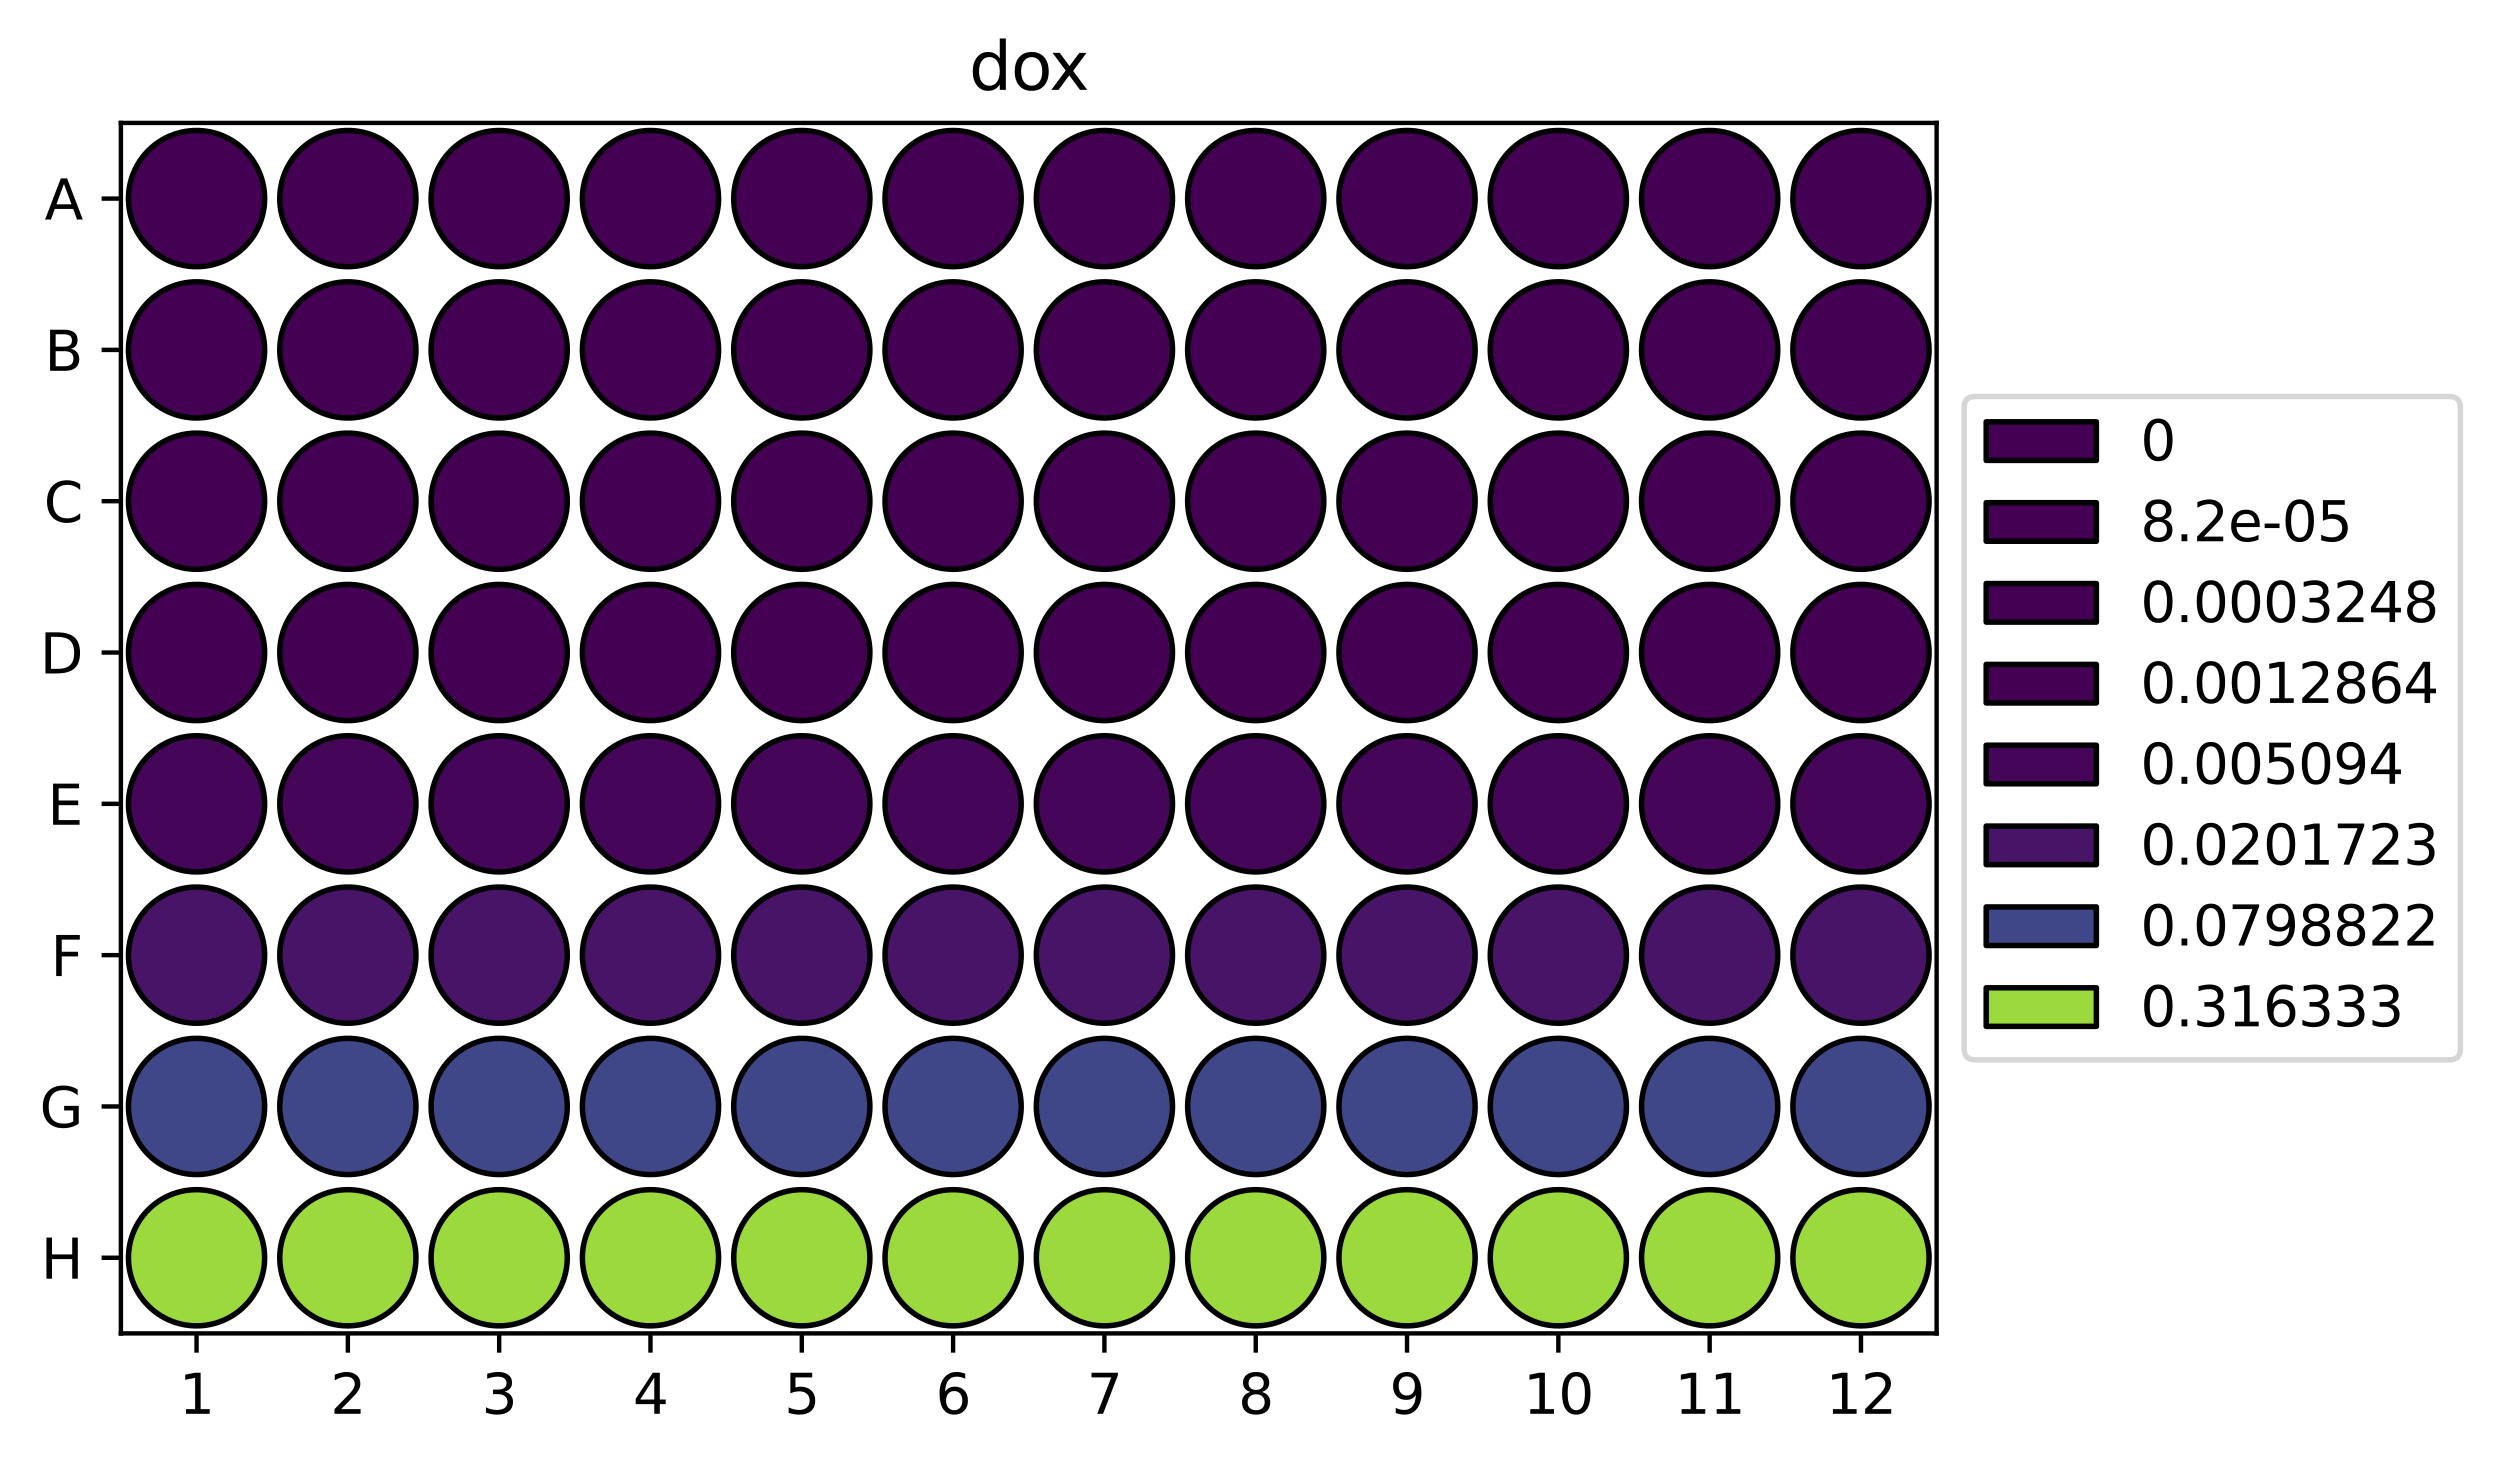 <?xml version="1.0" encoding="utf-8" standalone="no"?>
<!DOCTYPE svg PUBLIC "-//W3C//DTD SVG 1.1//EN"
  "http://www.w3.org/Graphics/SVG/1.1/DTD/svg11.dtd">
<svg xmlns:xlink="http://www.w3.org/1999/xlink" width="453.867pt" height="265.956pt" viewBox="0 0 453.867 265.956" xmlns="http://www.w3.org/2000/svg" version="1.1">
 <defs>
  <style type="text/css">*{stroke-linejoin: round; stroke-linecap: butt}</style>
 </defs>
 <g id="figure_1">
  <g id="patch_1">
   <path d="M 0 265.956 
L 453.867 265.956 
L 453.867 0 
L 0 0 
z
" style="fill: #ffffff"/>
  </g>
  <g id="axes_1">
   <g id="patch_2">
    <path d="M 21.948 242.078 
L 351.588 242.078 
L 351.588 22.318 
L 21.948 22.318 
z
" style="fill: #ffffff"/>
   </g>
   <g id="patch_3">
    <path d="M 35.683 48.415 
C 38.962 48.415 42.106 47.112 44.424 44.794 
C 46.742 42.476 48.045 39.331 48.045 36.053 
C 48.045 32.775 46.742 29.63 44.424 27.312 
C 42.106 24.994 38.962 23.692 35.683 23.692 
C 32.405 23.692 29.261 24.994 26.943 27.312 
C 24.624 29.63 23.322 32.775 23.322 36.053 
C 23.322 39.331 24.624 42.476 26.943 44.794 
C 29.261 47.112 32.405 48.415 35.683 48.415 
z
" clip-path="url(#pf5d3dc0eaa)" style="fill: #440154; stroke: #000000; stroke-linejoin: miter"/>
   </g>
   <g id="patch_4">
    <path d="M 63.153 48.415 
C 66.432 48.415 69.576 47.112 71.894 44.794 
C 74.212 42.476 75.515 39.331 75.515 36.053 
C 75.515 32.775 74.212 29.63 71.894 27.312 
C 69.576 24.994 66.432 23.692 63.153 23.692 
C 59.875 23.692 56.731 24.994 54.413 27.312 
C 52.094 29.63 50.792 32.775 50.792 36.053 
C 50.792 39.331 52.094 42.476 54.413 44.794 
C 56.731 47.112 59.875 48.415 63.153 48.415 
z
" clip-path="url(#pf5d3dc0eaa)" style="fill: #440154; stroke: #000000; stroke-linejoin: miter"/>
   </g>
   <g id="patch_5">
    <path d="M 90.623 48.415 
C 93.902 48.415 97.046 47.112 99.364 44.794 
C 101.682 42.476 102.985 39.331 102.985 36.053 
C 102.985 32.775 101.682 29.63 99.364 27.312 
C 97.046 24.994 93.902 23.692 90.623 23.692 
C 87.345 23.692 84.201 24.994 81.883 27.312 
C 79.564 29.63 78.262 32.775 78.262 36.053 
C 78.262 39.331 79.564 42.476 81.883 44.794 
C 84.201 47.112 87.345 48.415 90.623 48.415 
z
" clip-path="url(#pf5d3dc0eaa)" style="fill: #440154; stroke: #000000; stroke-linejoin: miter"/>
   </g>
   <g id="patch_6">
    <path d="M 118.093 48.415 
C 121.372 48.415 124.516 47.112 126.834 44.794 
C 129.152 42.476 130.455 39.331 130.455 36.053 
C 130.455 32.775 129.152 29.63 126.834 27.312 
C 124.516 24.994 121.372 23.692 118.093 23.692 
C 114.815 23.692 111.671 24.994 109.353 27.312 
C 107.034 29.63 105.732 32.775 105.732 36.053 
C 105.732 39.331 107.034 42.476 109.353 44.794 
C 111.671 47.112 114.815 48.415 118.093 48.415 
z
" clip-path="url(#pf5d3dc0eaa)" style="fill: #440154; stroke: #000000; stroke-linejoin: miter"/>
   </g>
   <g id="patch_7">
    <path d="M 145.563 48.415 
C 148.842 48.415 151.986 47.112 154.304 44.794 
C 156.622 42.476 157.925 39.331 157.925 36.053 
C 157.925 32.775 156.622 29.63 154.304 27.312 
C 151.986 24.994 148.842 23.692 145.563 23.692 
C 142.285 23.692 139.141 24.994 136.823 27.312 
C 134.504 29.63 133.202 32.775 133.202 36.053 
C 133.202 39.331 134.504 42.476 136.823 44.794 
C 139.141 47.112 142.285 48.415 145.563 48.415 
z
" clip-path="url(#pf5d3dc0eaa)" style="fill: #440154; stroke: #000000; stroke-linejoin: miter"/>
   </g>
   <g id="patch_8">
    <path d="M 173.033 48.415 
C 176.312 48.415 179.456 47.112 181.774 44.794 
C 184.092 42.476 185.395 39.331 185.395 36.053 
C 185.395 32.775 184.092 29.63 181.774 27.312 
C 179.456 24.994 176.312 23.692 173.033 23.692 
C 169.755 23.692 166.611 24.994 164.293 27.312 
C 161.974 29.63 160.672 32.775 160.672 36.053 
C 160.672 39.331 161.974 42.476 164.293 44.794 
C 166.611 47.112 169.755 48.415 173.033 48.415 
z
" clip-path="url(#pf5d3dc0eaa)" style="fill: #440154; stroke: #000000; stroke-linejoin: miter"/>
   </g>
   <g id="patch_9">
    <path d="M 200.503 48.415 
C 203.782 48.415 206.926 47.112 209.244 44.794 
C 211.562 42.476 212.865 39.331 212.865 36.053 
C 212.865 32.775 211.562 29.63 209.244 27.312 
C 206.926 24.994 203.782 23.692 200.503 23.692 
C 197.225 23.692 194.081 24.994 191.763 27.312 
C 189.444 29.63 188.142 32.775 188.142 36.053 
C 188.142 39.331 189.444 42.476 191.763 44.794 
C 194.081 47.112 197.225 48.415 200.503 48.415 
z
" clip-path="url(#pf5d3dc0eaa)" style="fill: #440154; stroke: #000000; stroke-linejoin: miter"/>
   </g>
   <g id="patch_10">
    <path d="M 227.973 48.415 
C 231.252 48.415 234.396 47.112 236.714 44.794 
C 239.032 42.476 240.335 39.331 240.335 36.053 
C 240.335 32.775 239.032 29.63 236.714 27.312 
C 234.396 24.994 231.252 23.692 227.973 23.692 
C 224.695 23.692 221.551 24.994 219.233 27.312 
C 216.914 29.63 215.612 32.775 215.612 36.053 
C 215.612 39.331 216.914 42.476 219.233 44.794 
C 221.551 47.112 224.695 48.415 227.973 48.415 
z
" clip-path="url(#pf5d3dc0eaa)" style="fill: #440154; stroke: #000000; stroke-linejoin: miter"/>
   </g>
   <g id="patch_11">
    <path d="M 255.443 48.415 
C 258.722 48.415 261.866 47.112 264.184 44.794 
C 266.502 42.476 267.805 39.331 267.805 36.053 
C 267.805 32.775 266.502 29.63 264.184 27.312 
C 261.866 24.994 258.722 23.692 255.443 23.692 
C 252.165 23.692 249.021 24.994 246.703 27.312 
C 244.384 29.63 243.082 32.775 243.082 36.053 
C 243.082 39.331 244.384 42.476 246.703 44.794 
C 249.021 47.112 252.165 48.415 255.443 48.415 
z
" clip-path="url(#pf5d3dc0eaa)" style="fill: #440154; stroke: #000000; stroke-linejoin: miter"/>
   </g>
   <g id="patch_12">
    <path d="M 282.913 48.415 
C 286.192 48.415 289.336 47.112 291.654 44.794 
C 293.972 42.476 295.275 39.331 295.275 36.053 
C 295.275 32.775 293.972 29.63 291.654 27.312 
C 289.336 24.994 286.192 23.692 282.913 23.692 
C 279.635 23.692 276.491 24.994 274.173 27.312 
C 271.854 29.63 270.552 32.775 270.552 36.053 
C 270.552 39.331 271.854 42.476 274.173 44.794 
C 276.491 47.112 279.635 48.415 282.913 48.415 
z
" clip-path="url(#pf5d3dc0eaa)" style="fill: #440154; stroke: #000000; stroke-linejoin: miter"/>
   </g>
   <g id="patch_13">
    <path d="M 310.383 48.415 
C 313.662 48.415 316.806 47.112 319.124 44.794 
C 321.442 42.476 322.745 39.331 322.745 36.053 
C 322.745 32.775 321.442 29.63 319.124 27.312 
C 316.806 24.994 313.662 23.692 310.383 23.692 
C 307.105 23.692 303.961 24.994 301.643 27.312 
C 299.324 29.63 298.022 32.775 298.022 36.053 
C 298.022 39.331 299.324 42.476 301.643 44.794 
C 303.961 47.112 307.105 48.415 310.383 48.415 
z
" clip-path="url(#pf5d3dc0eaa)" style="fill: #440154; stroke: #000000; stroke-linejoin: miter"/>
   </g>
   <g id="patch_14">
    <path d="M 337.853 48.415 
C 341.132 48.415 344.276 47.112 346.594 44.794 
C 348.912 42.476 350.215 39.331 350.215 36.053 
C 350.215 32.775 348.912 29.63 346.594 27.312 
C 344.276 24.994 341.132 23.692 337.853 23.692 
C 334.575 23.692 331.431 24.994 329.113 27.312 
C 326.794 29.63 325.492 32.775 325.492 36.053 
C 325.492 39.331 326.794 42.476 329.113 44.794 
C 331.431 47.112 334.575 48.415 337.853 48.415 
z
" clip-path="url(#pf5d3dc0eaa)" style="fill: #440154; stroke: #000000; stroke-linejoin: miter"/>
   </g>
   <g id="patch_15">
    <path d="M 35.683 75.885 
C 38.962 75.885 42.106 74.582 44.424 72.264 
C 46.742 69.946 48.045 66.801 48.045 63.523 
C 48.045 60.245 46.742 57.1 44.424 54.782 
C 42.106 52.464 38.962 51.162 35.683 51.162 
C 32.405 51.162 29.261 52.464 26.943 54.782 
C 24.624 57.1 23.322 60.245 23.322 63.523 
C 23.322 66.801 24.624 69.946 26.943 72.264 
C 29.261 74.582 32.405 75.885 35.683 75.885 
z
" clip-path="url(#pf5d3dc0eaa)" style="fill: #440154; stroke: #000000; stroke-linejoin: miter"/>
   </g>
   <g id="patch_16">
    <path d="M 63.153 75.885 
C 66.432 75.885 69.576 74.582 71.894 72.264 
C 74.212 69.946 75.515 66.801 75.515 63.523 
C 75.515 60.245 74.212 57.1 71.894 54.782 
C 69.576 52.464 66.432 51.162 63.153 51.162 
C 59.875 51.162 56.731 52.464 54.413 54.782 
C 52.094 57.1 50.792 60.245 50.792 63.523 
C 50.792 66.801 52.094 69.946 54.413 72.264 
C 56.731 74.582 59.875 75.885 63.153 75.885 
z
" clip-path="url(#pf5d3dc0eaa)" style="fill: #440154; stroke: #000000; stroke-linejoin: miter"/>
   </g>
   <g id="patch_17">
    <path d="M 90.623 75.885 
C 93.902 75.885 97.046 74.582 99.364 72.264 
C 101.682 69.946 102.985 66.801 102.985 63.523 
C 102.985 60.245 101.682 57.1 99.364 54.782 
C 97.046 52.464 93.902 51.162 90.623 51.162 
C 87.345 51.162 84.201 52.464 81.883 54.782 
C 79.564 57.1 78.262 60.245 78.262 63.523 
C 78.262 66.801 79.564 69.946 81.883 72.264 
C 84.201 74.582 87.345 75.885 90.623 75.885 
z
" clip-path="url(#pf5d3dc0eaa)" style="fill: #440154; stroke: #000000; stroke-linejoin: miter"/>
   </g>
   <g id="patch_18">
    <path d="M 118.093 75.885 
C 121.372 75.885 124.516 74.582 126.834 72.264 
C 129.152 69.946 130.455 66.801 130.455 63.523 
C 130.455 60.245 129.152 57.1 126.834 54.782 
C 124.516 52.464 121.372 51.162 118.093 51.162 
C 114.815 51.162 111.671 52.464 109.353 54.782 
C 107.034 57.1 105.732 60.245 105.732 63.523 
C 105.732 66.801 107.034 69.946 109.353 72.264 
C 111.671 74.582 114.815 75.885 118.093 75.885 
z
" clip-path="url(#pf5d3dc0eaa)" style="fill: #440154; stroke: #000000; stroke-linejoin: miter"/>
   </g>
   <g id="patch_19">
    <path d="M 145.563 75.885 
C 148.842 75.885 151.986 74.582 154.304 72.264 
C 156.622 69.946 157.925 66.801 157.925 63.523 
C 157.925 60.245 156.622 57.1 154.304 54.782 
C 151.986 52.464 148.842 51.162 145.563 51.162 
C 142.285 51.162 139.141 52.464 136.823 54.782 
C 134.504 57.1 133.202 60.245 133.202 63.523 
C 133.202 66.801 134.504 69.946 136.823 72.264 
C 139.141 74.582 142.285 75.885 145.563 75.885 
z
" clip-path="url(#pf5d3dc0eaa)" style="fill: #440154; stroke: #000000; stroke-linejoin: miter"/>
   </g>
   <g id="patch_20">
    <path d="M 173.033 75.885 
C 176.312 75.885 179.456 74.582 181.774 72.264 
C 184.092 69.946 185.395 66.801 185.395 63.523 
C 185.395 60.245 184.092 57.1 181.774 54.782 
C 179.456 52.464 176.312 51.162 173.033 51.162 
C 169.755 51.162 166.611 52.464 164.293 54.782 
C 161.974 57.1 160.672 60.245 160.672 63.523 
C 160.672 66.801 161.974 69.946 164.293 72.264 
C 166.611 74.582 169.755 75.885 173.033 75.885 
z
" clip-path="url(#pf5d3dc0eaa)" style="fill: #440154; stroke: #000000; stroke-linejoin: miter"/>
   </g>
   <g id="patch_21">
    <path d="M 200.503 75.885 
C 203.782 75.885 206.926 74.582 209.244 72.264 
C 211.562 69.946 212.865 66.801 212.865 63.523 
C 212.865 60.245 211.562 57.1 209.244 54.782 
C 206.926 52.464 203.782 51.162 200.503 51.162 
C 197.225 51.162 194.081 52.464 191.763 54.782 
C 189.444 57.1 188.142 60.245 188.142 63.523 
C 188.142 66.801 189.444 69.946 191.763 72.264 
C 194.081 74.582 197.225 75.885 200.503 75.885 
z
" clip-path="url(#pf5d3dc0eaa)" style="fill: #440154; stroke: #000000; stroke-linejoin: miter"/>
   </g>
   <g id="patch_22">
    <path d="M 227.973 75.885 
C 231.252 75.885 234.396 74.582 236.714 72.264 
C 239.032 69.946 240.335 66.801 240.335 63.523 
C 240.335 60.245 239.032 57.1 236.714 54.782 
C 234.396 52.464 231.252 51.162 227.973 51.162 
C 224.695 51.162 221.551 52.464 219.233 54.782 
C 216.914 57.1 215.612 60.245 215.612 63.523 
C 215.612 66.801 216.914 69.946 219.233 72.264 
C 221.551 74.582 224.695 75.885 227.973 75.885 
z
" clip-path="url(#pf5d3dc0eaa)" style="fill: #440154; stroke: #000000; stroke-linejoin: miter"/>
   </g>
   <g id="patch_23">
    <path d="M 255.443 75.885 
C 258.722 75.885 261.866 74.582 264.184 72.264 
C 266.502 69.946 267.805 66.801 267.805 63.523 
C 267.805 60.245 266.502 57.1 264.184 54.782 
C 261.866 52.464 258.722 51.162 255.443 51.162 
C 252.165 51.162 249.021 52.464 246.703 54.782 
C 244.384 57.1 243.082 60.245 243.082 63.523 
C 243.082 66.801 244.384 69.946 246.703 72.264 
C 249.021 74.582 252.165 75.885 255.443 75.885 
z
" clip-path="url(#pf5d3dc0eaa)" style="fill: #440154; stroke: #000000; stroke-linejoin: miter"/>
   </g>
   <g id="patch_24">
    <path d="M 282.913 75.885 
C 286.192 75.885 289.336 74.582 291.654 72.264 
C 293.972 69.946 295.275 66.801 295.275 63.523 
C 295.275 60.245 293.972 57.1 291.654 54.782 
C 289.336 52.464 286.192 51.162 282.913 51.162 
C 279.635 51.162 276.491 52.464 274.173 54.782 
C 271.854 57.1 270.552 60.245 270.552 63.523 
C 270.552 66.801 271.854 69.946 274.173 72.264 
C 276.491 74.582 279.635 75.885 282.913 75.885 
z
" clip-path="url(#pf5d3dc0eaa)" style="fill: #440154; stroke: #000000; stroke-linejoin: miter"/>
   </g>
   <g id="patch_25">
    <path d="M 310.383 75.885 
C 313.662 75.885 316.806 74.582 319.124 72.264 
C 321.442 69.946 322.745 66.801 322.745 63.523 
C 322.745 60.245 321.442 57.1 319.124 54.782 
C 316.806 52.464 313.662 51.162 310.383 51.162 
C 307.105 51.162 303.961 52.464 301.643 54.782 
C 299.324 57.1 298.022 60.245 298.022 63.523 
C 298.022 66.801 299.324 69.946 301.643 72.264 
C 303.961 74.582 307.105 75.885 310.383 75.885 
z
" clip-path="url(#pf5d3dc0eaa)" style="fill: #440154; stroke: #000000; stroke-linejoin: miter"/>
   </g>
   <g id="patch_26">
    <path d="M 337.853 75.885 
C 341.132 75.885 344.276 74.582 346.594 72.264 
C 348.912 69.946 350.215 66.801 350.215 63.523 
C 350.215 60.245 348.912 57.1 346.594 54.782 
C 344.276 52.464 341.132 51.162 337.853 51.162 
C 334.575 51.162 331.431 52.464 329.113 54.782 
C 326.794 57.1 325.492 60.245 325.492 63.523 
C 325.492 66.801 326.794 69.946 329.113 72.264 
C 331.431 74.582 334.575 75.885 337.853 75.885 
z
" clip-path="url(#pf5d3dc0eaa)" style="fill: #440154; stroke: #000000; stroke-linejoin: miter"/>
   </g>
   <g id="patch_27">
    <path d="M 35.683 103.355 
C 38.962 103.355 42.106 102.052 44.424 99.734 
C 46.742 97.416 48.045 94.271 48.045 90.993 
C 48.045 87.715 46.742 84.57 44.424 82.252 
C 42.106 79.934 38.962 78.632 35.683 78.632 
C 32.405 78.632 29.261 79.934 26.943 82.252 
C 24.624 84.57 23.322 87.715 23.322 90.993 
C 23.322 94.271 24.624 97.416 26.943 99.734 
C 29.261 102.052 32.405 103.355 35.683 103.355 
z
" clip-path="url(#pf5d3dc0eaa)" style="fill: #440154; stroke: #000000; stroke-linejoin: miter"/>
   </g>
   <g id="patch_28">
    <path d="M 63.153 103.355 
C 66.432 103.355 69.576 102.052 71.894 99.734 
C 74.212 97.416 75.515 94.271 75.515 90.993 
C 75.515 87.715 74.212 84.57 71.894 82.252 
C 69.576 79.934 66.432 78.632 63.153 78.632 
C 59.875 78.632 56.731 79.934 54.413 82.252 
C 52.094 84.57 50.792 87.715 50.792 90.993 
C 50.792 94.271 52.094 97.416 54.413 99.734 
C 56.731 102.052 59.875 103.355 63.153 103.355 
z
" clip-path="url(#pf5d3dc0eaa)" style="fill: #440154; stroke: #000000; stroke-linejoin: miter"/>
   </g>
   <g id="patch_29">
    <path d="M 90.623 103.355 
C 93.902 103.355 97.046 102.052 99.364 99.734 
C 101.682 97.416 102.985 94.271 102.985 90.993 
C 102.985 87.715 101.682 84.57 99.364 82.252 
C 97.046 79.934 93.902 78.632 90.623 78.632 
C 87.345 78.632 84.201 79.934 81.883 82.252 
C 79.564 84.57 78.262 87.715 78.262 90.993 
C 78.262 94.271 79.564 97.416 81.883 99.734 
C 84.201 102.052 87.345 103.355 90.623 103.355 
z
" clip-path="url(#pf5d3dc0eaa)" style="fill: #440154; stroke: #000000; stroke-linejoin: miter"/>
   </g>
   <g id="patch_30">
    <path d="M 118.093 103.355 
C 121.372 103.355 124.516 102.052 126.834 99.734 
C 129.152 97.416 130.455 94.271 130.455 90.993 
C 130.455 87.715 129.152 84.57 126.834 82.252 
C 124.516 79.934 121.372 78.632 118.093 78.632 
C 114.815 78.632 111.671 79.934 109.353 82.252 
C 107.034 84.57 105.732 87.715 105.732 90.993 
C 105.732 94.271 107.034 97.416 109.353 99.734 
C 111.671 102.052 114.815 103.355 118.093 103.355 
z
" clip-path="url(#pf5d3dc0eaa)" style="fill: #440154; stroke: #000000; stroke-linejoin: miter"/>
   </g>
   <g id="patch_31">
    <path d="M 145.563 103.355 
C 148.842 103.355 151.986 102.052 154.304 99.734 
C 156.622 97.416 157.925 94.271 157.925 90.993 
C 157.925 87.715 156.622 84.57 154.304 82.252 
C 151.986 79.934 148.842 78.632 145.563 78.632 
C 142.285 78.632 139.141 79.934 136.823 82.252 
C 134.504 84.57 133.202 87.715 133.202 90.993 
C 133.202 94.271 134.504 97.416 136.823 99.734 
C 139.141 102.052 142.285 103.355 145.563 103.355 
z
" clip-path="url(#pf5d3dc0eaa)" style="fill: #440154; stroke: #000000; stroke-linejoin: miter"/>
   </g>
   <g id="patch_32">
    <path d="M 173.033 103.355 
C 176.312 103.355 179.456 102.052 181.774 99.734 
C 184.092 97.416 185.395 94.271 185.395 90.993 
C 185.395 87.715 184.092 84.57 181.774 82.252 
C 179.456 79.934 176.312 78.632 173.033 78.632 
C 169.755 78.632 166.611 79.934 164.293 82.252 
C 161.974 84.57 160.672 87.715 160.672 90.993 
C 160.672 94.271 161.974 97.416 164.293 99.734 
C 166.611 102.052 169.755 103.355 173.033 103.355 
z
" clip-path="url(#pf5d3dc0eaa)" style="fill: #440154; stroke: #000000; stroke-linejoin: miter"/>
   </g>
   <g id="patch_33">
    <path d="M 200.503 103.355 
C 203.782 103.355 206.926 102.052 209.244 99.734 
C 211.562 97.416 212.865 94.271 212.865 90.993 
C 212.865 87.715 211.562 84.57 209.244 82.252 
C 206.926 79.934 203.782 78.632 200.503 78.632 
C 197.225 78.632 194.081 79.934 191.763 82.252 
C 189.444 84.57 188.142 87.715 188.142 90.993 
C 188.142 94.271 189.444 97.416 191.763 99.734 
C 194.081 102.052 197.225 103.355 200.503 103.355 
z
" clip-path="url(#pf5d3dc0eaa)" style="fill: #440154; stroke: #000000; stroke-linejoin: miter"/>
   </g>
   <g id="patch_34">
    <path d="M 227.973 103.355 
C 231.252 103.355 234.396 102.052 236.714 99.734 
C 239.032 97.416 240.335 94.271 240.335 90.993 
C 240.335 87.715 239.032 84.57 236.714 82.252 
C 234.396 79.934 231.252 78.632 227.973 78.632 
C 224.695 78.632 221.551 79.934 219.233 82.252 
C 216.914 84.57 215.612 87.715 215.612 90.993 
C 215.612 94.271 216.914 97.416 219.233 99.734 
C 221.551 102.052 224.695 103.355 227.973 103.355 
z
" clip-path="url(#pf5d3dc0eaa)" style="fill: #440154; stroke: #000000; stroke-linejoin: miter"/>
   </g>
   <g id="patch_35">
    <path d="M 255.443 103.355 
C 258.722 103.355 261.866 102.052 264.184 99.734 
C 266.502 97.416 267.805 94.271 267.805 90.993 
C 267.805 87.715 266.502 84.57 264.184 82.252 
C 261.866 79.934 258.722 78.632 255.443 78.632 
C 252.165 78.632 249.021 79.934 246.703 82.252 
C 244.384 84.57 243.082 87.715 243.082 90.993 
C 243.082 94.271 244.384 97.416 246.703 99.734 
C 249.021 102.052 252.165 103.355 255.443 103.355 
z
" clip-path="url(#pf5d3dc0eaa)" style="fill: #440154; stroke: #000000; stroke-linejoin: miter"/>
   </g>
   <g id="patch_36">
    <path d="M 282.913 103.355 
C 286.192 103.355 289.336 102.052 291.654 99.734 
C 293.972 97.416 295.275 94.271 295.275 90.993 
C 295.275 87.715 293.972 84.57 291.654 82.252 
C 289.336 79.934 286.192 78.632 282.913 78.632 
C 279.635 78.632 276.491 79.934 274.173 82.252 
C 271.854 84.57 270.552 87.715 270.552 90.993 
C 270.552 94.271 271.854 97.416 274.173 99.734 
C 276.491 102.052 279.635 103.355 282.913 103.355 
z
" clip-path="url(#pf5d3dc0eaa)" style="fill: #440154; stroke: #000000; stroke-linejoin: miter"/>
   </g>
   <g id="patch_37">
    <path d="M 310.383 103.355 
C 313.662 103.355 316.806 102.052 319.124 99.734 
C 321.442 97.416 322.745 94.271 322.745 90.993 
C 322.745 87.715 321.442 84.57 319.124 82.252 
C 316.806 79.934 313.662 78.632 310.383 78.632 
C 307.105 78.632 303.961 79.934 301.643 82.252 
C 299.324 84.57 298.022 87.715 298.022 90.993 
C 298.022 94.271 299.324 97.416 301.643 99.734 
C 303.961 102.052 307.105 103.355 310.383 103.355 
z
" clip-path="url(#pf5d3dc0eaa)" style="fill: #440154; stroke: #000000; stroke-linejoin: miter"/>
   </g>
   <g id="patch_38">
    <path d="M 337.853 103.355 
C 341.132 103.355 344.276 102.052 346.594 99.734 
C 348.912 97.416 350.215 94.271 350.215 90.993 
C 350.215 87.715 348.912 84.57 346.594 82.252 
C 344.276 79.934 341.132 78.632 337.853 78.632 
C 334.575 78.632 331.431 79.934 329.113 82.252 
C 326.794 84.57 325.492 87.715 325.492 90.993 
C 325.492 94.271 326.794 97.416 329.113 99.734 
C 331.431 102.052 334.575 103.355 337.853 103.355 
z
" clip-path="url(#pf5d3dc0eaa)" style="fill: #440154; stroke: #000000; stroke-linejoin: miter"/>
   </g>
   <g id="patch_39">
    <path d="M 35.683 130.825 
C 38.962 130.825 42.106 129.522 44.424 127.204 
C 46.742 124.886 48.045 121.741 48.045 118.463 
C 48.045 115.185 46.742 112.04 44.424 109.722 
C 42.106 107.404 38.962 106.102 35.683 106.102 
C 32.405 106.102 29.261 107.404 26.943 109.722 
C 24.624 112.04 23.322 115.185 23.322 118.463 
C 23.322 121.741 24.624 124.886 26.943 127.204 
C 29.261 129.522 32.405 130.825 35.683 130.825 
z
" clip-path="url(#pf5d3dc0eaa)" style="fill: #440154; stroke: #000000; stroke-linejoin: miter"/>
   </g>
   <g id="patch_40">
    <path d="M 63.153 130.825 
C 66.432 130.825 69.576 129.522 71.894 127.204 
C 74.212 124.886 75.515 121.741 75.515 118.463 
C 75.515 115.185 74.212 112.04 71.894 109.722 
C 69.576 107.404 66.432 106.102 63.153 106.102 
C 59.875 106.102 56.731 107.404 54.413 109.722 
C 52.094 112.04 50.792 115.185 50.792 118.463 
C 50.792 121.741 52.094 124.886 54.413 127.204 
C 56.731 129.522 59.875 130.825 63.153 130.825 
z
" clip-path="url(#pf5d3dc0eaa)" style="fill: #440154; stroke: #000000; stroke-linejoin: miter"/>
   </g>
   <g id="patch_41">
    <path d="M 90.623 130.825 
C 93.902 130.825 97.046 129.522 99.364 127.204 
C 101.682 124.886 102.985 121.741 102.985 118.463 
C 102.985 115.185 101.682 112.04 99.364 109.722 
C 97.046 107.404 93.902 106.102 90.623 106.102 
C 87.345 106.102 84.201 107.404 81.883 109.722 
C 79.564 112.04 78.262 115.185 78.262 118.463 
C 78.262 121.741 79.564 124.886 81.883 127.204 
C 84.201 129.522 87.345 130.825 90.623 130.825 
z
" clip-path="url(#pf5d3dc0eaa)" style="fill: #440154; stroke: #000000; stroke-linejoin: miter"/>
   </g>
   <g id="patch_42">
    <path d="M 118.093 130.825 
C 121.372 130.825 124.516 129.522 126.834 127.204 
C 129.152 124.886 130.455 121.741 130.455 118.463 
C 130.455 115.185 129.152 112.04 126.834 109.722 
C 124.516 107.404 121.372 106.102 118.093 106.102 
C 114.815 106.102 111.671 107.404 109.353 109.722 
C 107.034 112.04 105.732 115.185 105.732 118.463 
C 105.732 121.741 107.034 124.886 109.353 127.204 
C 111.671 129.522 114.815 130.825 118.093 130.825 
z
" clip-path="url(#pf5d3dc0eaa)" style="fill: #440154; stroke: #000000; stroke-linejoin: miter"/>
   </g>
   <g id="patch_43">
    <path d="M 145.563 130.825 
C 148.842 130.825 151.986 129.522 154.304 127.204 
C 156.622 124.886 157.925 121.741 157.925 118.463 
C 157.925 115.185 156.622 112.04 154.304 109.722 
C 151.986 107.404 148.842 106.102 145.563 106.102 
C 142.285 106.102 139.141 107.404 136.823 109.722 
C 134.504 112.04 133.202 115.185 133.202 118.463 
C 133.202 121.741 134.504 124.886 136.823 127.204 
C 139.141 129.522 142.285 130.825 145.563 130.825 
z
" clip-path="url(#pf5d3dc0eaa)" style="fill: #440154; stroke: #000000; stroke-linejoin: miter"/>
   </g>
   <g id="patch_44">
    <path d="M 173.033 130.825 
C 176.312 130.825 179.456 129.522 181.774 127.204 
C 184.092 124.886 185.395 121.741 185.395 118.463 
C 185.395 115.185 184.092 112.04 181.774 109.722 
C 179.456 107.404 176.312 106.102 173.033 106.102 
C 169.755 106.102 166.611 107.404 164.293 109.722 
C 161.974 112.04 160.672 115.185 160.672 118.463 
C 160.672 121.741 161.974 124.886 164.293 127.204 
C 166.611 129.522 169.755 130.825 173.033 130.825 
z
" clip-path="url(#pf5d3dc0eaa)" style="fill: #440154; stroke: #000000; stroke-linejoin: miter"/>
   </g>
   <g id="patch_45">
    <path d="M 200.503 130.825 
C 203.782 130.825 206.926 129.522 209.244 127.204 
C 211.562 124.886 212.865 121.741 212.865 118.463 
C 212.865 115.185 211.562 112.04 209.244 109.722 
C 206.926 107.404 203.782 106.102 200.503 106.102 
C 197.225 106.102 194.081 107.404 191.763 109.722 
C 189.444 112.04 188.142 115.185 188.142 118.463 
C 188.142 121.741 189.444 124.886 191.763 127.204 
C 194.081 129.522 197.225 130.825 200.503 130.825 
z
" clip-path="url(#pf5d3dc0eaa)" style="fill: #440154; stroke: #000000; stroke-linejoin: miter"/>
   </g>
   <g id="patch_46">
    <path d="M 227.973 130.825 
C 231.252 130.825 234.396 129.522 236.714 127.204 
C 239.032 124.886 240.335 121.741 240.335 118.463 
C 240.335 115.185 239.032 112.04 236.714 109.722 
C 234.396 107.404 231.252 106.102 227.973 106.102 
C 224.695 106.102 221.551 107.404 219.233 109.722 
C 216.914 112.04 215.612 115.185 215.612 118.463 
C 215.612 121.741 216.914 124.886 219.233 127.204 
C 221.551 129.522 224.695 130.825 227.973 130.825 
z
" clip-path="url(#pf5d3dc0eaa)" style="fill: #440154; stroke: #000000; stroke-linejoin: miter"/>
   </g>
   <g id="patch_47">
    <path d="M 255.443 130.825 
C 258.722 130.825 261.866 129.522 264.184 127.204 
C 266.502 124.886 267.805 121.741 267.805 118.463 
C 267.805 115.185 266.502 112.04 264.184 109.722 
C 261.866 107.404 258.722 106.102 255.443 106.102 
C 252.165 106.102 249.021 107.404 246.703 109.722 
C 244.384 112.04 243.082 115.185 243.082 118.463 
C 243.082 121.741 244.384 124.886 246.703 127.204 
C 249.021 129.522 252.165 130.825 255.443 130.825 
z
" clip-path="url(#pf5d3dc0eaa)" style="fill: #440154; stroke: #000000; stroke-linejoin: miter"/>
   </g>
   <g id="patch_48">
    <path d="M 282.913 130.825 
C 286.192 130.825 289.336 129.522 291.654 127.204 
C 293.972 124.886 295.275 121.741 295.275 118.463 
C 295.275 115.185 293.972 112.04 291.654 109.722 
C 289.336 107.404 286.192 106.102 282.913 106.102 
C 279.635 106.102 276.491 107.404 274.173 109.722 
C 271.854 112.04 270.552 115.185 270.552 118.463 
C 270.552 121.741 271.854 124.886 274.173 127.204 
C 276.491 129.522 279.635 130.825 282.913 130.825 
z
" clip-path="url(#pf5d3dc0eaa)" style="fill: #440154; stroke: #000000; stroke-linejoin: miter"/>
   </g>
   <g id="patch_49">
    <path d="M 310.383 130.825 
C 313.662 130.825 316.806 129.522 319.124 127.204 
C 321.442 124.886 322.745 121.741 322.745 118.463 
C 322.745 115.185 321.442 112.04 319.124 109.722 
C 316.806 107.404 313.662 106.102 310.383 106.102 
C 307.105 106.102 303.961 107.404 301.643 109.722 
C 299.324 112.04 298.022 115.185 298.022 118.463 
C 298.022 121.741 299.324 124.886 301.643 127.204 
C 303.961 129.522 307.105 130.825 310.383 130.825 
z
" clip-path="url(#pf5d3dc0eaa)" style="fill: #440154; stroke: #000000; stroke-linejoin: miter"/>
   </g>
   <g id="patch_50">
    <path d="M 337.853 130.825 
C 341.132 130.825 344.276 129.522 346.594 127.204 
C 348.912 124.886 350.215 121.741 350.215 118.463 
C 350.215 115.185 348.912 112.04 346.594 109.722 
C 344.276 107.404 341.132 106.102 337.853 106.102 
C 334.575 106.102 331.431 107.404 329.113 109.722 
C 326.794 112.04 325.492 115.185 325.492 118.463 
C 325.492 121.741 326.794 124.886 329.113 127.204 
C 331.431 129.522 334.575 130.825 337.853 130.825 
z
" clip-path="url(#pf5d3dc0eaa)" style="fill: #440154; stroke: #000000; stroke-linejoin: miter"/>
   </g>
   <g id="patch_51">
    <path d="M 35.683 158.295 
C 38.962 158.295 42.106 156.992 44.424 154.674 
C 46.742 152.356 48.045 149.211 48.045 145.933 
C 48.045 142.655 46.742 139.51 44.424 137.192 
C 42.106 134.874 38.962 133.572 35.683 133.572 
C 32.405 133.572 29.261 134.874 26.943 137.192 
C 24.624 139.51 23.322 142.655 23.322 145.933 
C 23.322 149.211 24.624 152.356 26.943 154.674 
C 29.261 156.992 32.405 158.295 35.683 158.295 
z
" clip-path="url(#pf5d3dc0eaa)" style="fill: #450559; stroke: #000000; stroke-linejoin: miter"/>
   </g>
   <g id="patch_52">
    <path d="M 63.153 158.295 
C 66.432 158.295 69.576 156.992 71.894 154.674 
C 74.212 152.356 75.515 149.211 75.515 145.933 
C 75.515 142.655 74.212 139.51 71.894 137.192 
C 69.576 134.874 66.432 133.572 63.153 133.572 
C 59.875 133.572 56.731 134.874 54.413 137.192 
C 52.094 139.51 50.792 142.655 50.792 145.933 
C 50.792 149.211 52.094 152.356 54.413 154.674 
C 56.731 156.992 59.875 158.295 63.153 158.295 
z
" clip-path="url(#pf5d3dc0eaa)" style="fill: #450559; stroke: #000000; stroke-linejoin: miter"/>
   </g>
   <g id="patch_53">
    <path d="M 90.623 158.295 
C 93.902 158.295 97.046 156.992 99.364 154.674 
C 101.682 152.356 102.985 149.211 102.985 145.933 
C 102.985 142.655 101.682 139.51 99.364 137.192 
C 97.046 134.874 93.902 133.572 90.623 133.572 
C 87.345 133.572 84.201 134.874 81.883 137.192 
C 79.564 139.51 78.262 142.655 78.262 145.933 
C 78.262 149.211 79.564 152.356 81.883 154.674 
C 84.201 156.992 87.345 158.295 90.623 158.295 
z
" clip-path="url(#pf5d3dc0eaa)" style="fill: #450559; stroke: #000000; stroke-linejoin: miter"/>
   </g>
   <g id="patch_54">
    <path d="M 118.093 158.295 
C 121.372 158.295 124.516 156.992 126.834 154.674 
C 129.152 152.356 130.455 149.211 130.455 145.933 
C 130.455 142.655 129.152 139.51 126.834 137.192 
C 124.516 134.874 121.372 133.572 118.093 133.572 
C 114.815 133.572 111.671 134.874 109.353 137.192 
C 107.034 139.51 105.732 142.655 105.732 145.933 
C 105.732 149.211 107.034 152.356 109.353 154.674 
C 111.671 156.992 114.815 158.295 118.093 158.295 
z
" clip-path="url(#pf5d3dc0eaa)" style="fill: #450559; stroke: #000000; stroke-linejoin: miter"/>
   </g>
   <g id="patch_55">
    <path d="M 145.563 158.295 
C 148.842 158.295 151.986 156.992 154.304 154.674 
C 156.622 152.356 157.925 149.211 157.925 145.933 
C 157.925 142.655 156.622 139.51 154.304 137.192 
C 151.986 134.874 148.842 133.572 145.563 133.572 
C 142.285 133.572 139.141 134.874 136.823 137.192 
C 134.504 139.51 133.202 142.655 133.202 145.933 
C 133.202 149.211 134.504 152.356 136.823 154.674 
C 139.141 156.992 142.285 158.295 145.563 158.295 
z
" clip-path="url(#pf5d3dc0eaa)" style="fill: #450559; stroke: #000000; stroke-linejoin: miter"/>
   </g>
   <g id="patch_56">
    <path d="M 173.033 158.295 
C 176.312 158.295 179.456 156.992 181.774 154.674 
C 184.092 152.356 185.395 149.211 185.395 145.933 
C 185.395 142.655 184.092 139.51 181.774 137.192 
C 179.456 134.874 176.312 133.572 173.033 133.572 
C 169.755 133.572 166.611 134.874 164.293 137.192 
C 161.974 139.51 160.672 142.655 160.672 145.933 
C 160.672 149.211 161.974 152.356 164.293 154.674 
C 166.611 156.992 169.755 158.295 173.033 158.295 
z
" clip-path="url(#pf5d3dc0eaa)" style="fill: #450559; stroke: #000000; stroke-linejoin: miter"/>
   </g>
   <g id="patch_57">
    <path d="M 200.503 158.295 
C 203.782 158.295 206.926 156.992 209.244 154.674 
C 211.562 152.356 212.865 149.211 212.865 145.933 
C 212.865 142.655 211.562 139.51 209.244 137.192 
C 206.926 134.874 203.782 133.572 200.503 133.572 
C 197.225 133.572 194.081 134.874 191.763 137.192 
C 189.444 139.51 188.142 142.655 188.142 145.933 
C 188.142 149.211 189.444 152.356 191.763 154.674 
C 194.081 156.992 197.225 158.295 200.503 158.295 
z
" clip-path="url(#pf5d3dc0eaa)" style="fill: #450559; stroke: #000000; stroke-linejoin: miter"/>
   </g>
   <g id="patch_58">
    <path d="M 227.973 158.295 
C 231.252 158.295 234.396 156.992 236.714 154.674 
C 239.032 152.356 240.335 149.211 240.335 145.933 
C 240.335 142.655 239.032 139.51 236.714 137.192 
C 234.396 134.874 231.252 133.572 227.973 133.572 
C 224.695 133.572 221.551 134.874 219.233 137.192 
C 216.914 139.51 215.612 142.655 215.612 145.933 
C 215.612 149.211 216.914 152.356 219.233 154.674 
C 221.551 156.992 224.695 158.295 227.973 158.295 
z
" clip-path="url(#pf5d3dc0eaa)" style="fill: #450559; stroke: #000000; stroke-linejoin: miter"/>
   </g>
   <g id="patch_59">
    <path d="M 255.443 158.295 
C 258.722 158.295 261.866 156.992 264.184 154.674 
C 266.502 152.356 267.805 149.211 267.805 145.933 
C 267.805 142.655 266.502 139.51 264.184 137.192 
C 261.866 134.874 258.722 133.572 255.443 133.572 
C 252.165 133.572 249.021 134.874 246.703 137.192 
C 244.384 139.51 243.082 142.655 243.082 145.933 
C 243.082 149.211 244.384 152.356 246.703 154.674 
C 249.021 156.992 252.165 158.295 255.443 158.295 
z
" clip-path="url(#pf5d3dc0eaa)" style="fill: #450559; stroke: #000000; stroke-linejoin: miter"/>
   </g>
   <g id="patch_60">
    <path d="M 282.913 158.295 
C 286.192 158.295 289.336 156.992 291.654 154.674 
C 293.972 152.356 295.275 149.211 295.275 145.933 
C 295.275 142.655 293.972 139.51 291.654 137.192 
C 289.336 134.874 286.192 133.572 282.913 133.572 
C 279.635 133.572 276.491 134.874 274.173 137.192 
C 271.854 139.51 270.552 142.655 270.552 145.933 
C 270.552 149.211 271.854 152.356 274.173 154.674 
C 276.491 156.992 279.635 158.295 282.913 158.295 
z
" clip-path="url(#pf5d3dc0eaa)" style="fill: #450559; stroke: #000000; stroke-linejoin: miter"/>
   </g>
   <g id="patch_61">
    <path d="M 310.383 158.295 
C 313.662 158.295 316.806 156.992 319.124 154.674 
C 321.442 152.356 322.745 149.211 322.745 145.933 
C 322.745 142.655 321.442 139.51 319.124 137.192 
C 316.806 134.874 313.662 133.572 310.383 133.572 
C 307.105 133.572 303.961 134.874 301.643 137.192 
C 299.324 139.51 298.022 142.655 298.022 145.933 
C 298.022 149.211 299.324 152.356 301.643 154.674 
C 303.961 156.992 307.105 158.295 310.383 158.295 
z
" clip-path="url(#pf5d3dc0eaa)" style="fill: #450559; stroke: #000000; stroke-linejoin: miter"/>
   </g>
   <g id="patch_62">
    <path d="M 337.853 158.295 
C 341.132 158.295 344.276 156.992 346.594 154.674 
C 348.912 152.356 350.215 149.211 350.215 145.933 
C 350.215 142.655 348.912 139.51 346.594 137.192 
C 344.276 134.874 341.132 133.572 337.853 133.572 
C 334.575 133.572 331.431 134.874 329.113 137.192 
C 326.794 139.51 325.492 142.655 325.492 145.933 
C 325.492 149.211 326.794 152.356 329.113 154.674 
C 331.431 156.992 334.575 158.295 337.853 158.295 
z
" clip-path="url(#pf5d3dc0eaa)" style="fill: #450559; stroke: #000000; stroke-linejoin: miter"/>
   </g>
   <g id="patch_63">
    <path d="M 35.683 185.765 
C 38.962 185.765 42.106 184.462 44.424 182.144 
C 46.742 179.826 48.045 176.681 48.045 173.403 
C 48.045 170.125 46.742 166.98 44.424 164.662 
C 42.106 162.344 38.962 161.042 35.683 161.042 
C 32.405 161.042 29.261 162.344 26.943 164.662 
C 24.624 166.98 23.322 170.125 23.322 173.403 
C 23.322 176.681 24.624 179.826 26.943 182.144 
C 29.261 184.462 32.405 185.765 35.683 185.765 
z
" clip-path="url(#pf5d3dc0eaa)" style="fill: #481467; stroke: #000000; stroke-linejoin: miter"/>
   </g>
   <g id="patch_64">
    <path d="M 63.153 185.765 
C 66.432 185.765 69.576 184.462 71.894 182.144 
C 74.212 179.826 75.515 176.681 75.515 173.403 
C 75.515 170.125 74.212 166.98 71.894 164.662 
C 69.576 162.344 66.432 161.042 63.153 161.042 
C 59.875 161.042 56.731 162.344 54.413 164.662 
C 52.094 166.98 50.792 170.125 50.792 173.403 
C 50.792 176.681 52.094 179.826 54.413 182.144 
C 56.731 184.462 59.875 185.765 63.153 185.765 
z
" clip-path="url(#pf5d3dc0eaa)" style="fill: #481467; stroke: #000000; stroke-linejoin: miter"/>
   </g>
   <g id="patch_65">
    <path d="M 90.623 185.765 
C 93.902 185.765 97.046 184.462 99.364 182.144 
C 101.682 179.826 102.985 176.681 102.985 173.403 
C 102.985 170.125 101.682 166.98 99.364 164.662 
C 97.046 162.344 93.902 161.042 90.623 161.042 
C 87.345 161.042 84.201 162.344 81.883 164.662 
C 79.564 166.98 78.262 170.125 78.262 173.403 
C 78.262 176.681 79.564 179.826 81.883 182.144 
C 84.201 184.462 87.345 185.765 90.623 185.765 
z
" clip-path="url(#pf5d3dc0eaa)" style="fill: #481467; stroke: #000000; stroke-linejoin: miter"/>
   </g>
   <g id="patch_66">
    <path d="M 118.093 185.765 
C 121.372 185.765 124.516 184.462 126.834 182.144 
C 129.152 179.826 130.455 176.681 130.455 173.403 
C 130.455 170.125 129.152 166.98 126.834 164.662 
C 124.516 162.344 121.372 161.042 118.093 161.042 
C 114.815 161.042 111.671 162.344 109.353 164.662 
C 107.034 166.98 105.732 170.125 105.732 173.403 
C 105.732 176.681 107.034 179.826 109.353 182.144 
C 111.671 184.462 114.815 185.765 118.093 185.765 
z
" clip-path="url(#pf5d3dc0eaa)" style="fill: #481467; stroke: #000000; stroke-linejoin: miter"/>
   </g>
   <g id="patch_67">
    <path d="M 145.563 185.765 
C 148.842 185.765 151.986 184.462 154.304 182.144 
C 156.622 179.826 157.925 176.681 157.925 173.403 
C 157.925 170.125 156.622 166.98 154.304 164.662 
C 151.986 162.344 148.842 161.042 145.563 161.042 
C 142.285 161.042 139.141 162.344 136.823 164.662 
C 134.504 166.98 133.202 170.125 133.202 173.403 
C 133.202 176.681 134.504 179.826 136.823 182.144 
C 139.141 184.462 142.285 185.765 145.563 185.765 
z
" clip-path="url(#pf5d3dc0eaa)" style="fill: #481467; stroke: #000000; stroke-linejoin: miter"/>
   </g>
   <g id="patch_68">
    <path d="M 173.033 185.765 
C 176.312 185.765 179.456 184.462 181.774 182.144 
C 184.092 179.826 185.395 176.681 185.395 173.403 
C 185.395 170.125 184.092 166.98 181.774 164.662 
C 179.456 162.344 176.312 161.042 173.033 161.042 
C 169.755 161.042 166.611 162.344 164.293 164.662 
C 161.974 166.98 160.672 170.125 160.672 173.403 
C 160.672 176.681 161.974 179.826 164.293 182.144 
C 166.611 184.462 169.755 185.765 173.033 185.765 
z
" clip-path="url(#pf5d3dc0eaa)" style="fill: #481467; stroke: #000000; stroke-linejoin: miter"/>
   </g>
   <g id="patch_69">
    <path d="M 200.503 185.765 
C 203.782 185.765 206.926 184.462 209.244 182.144 
C 211.562 179.826 212.865 176.681 212.865 173.403 
C 212.865 170.125 211.562 166.98 209.244 164.662 
C 206.926 162.344 203.782 161.042 200.503 161.042 
C 197.225 161.042 194.081 162.344 191.763 164.662 
C 189.444 166.98 188.142 170.125 188.142 173.403 
C 188.142 176.681 189.444 179.826 191.763 182.144 
C 194.081 184.462 197.225 185.765 200.503 185.765 
z
" clip-path="url(#pf5d3dc0eaa)" style="fill: #481467; stroke: #000000; stroke-linejoin: miter"/>
   </g>
   <g id="patch_70">
    <path d="M 227.973 185.765 
C 231.252 185.765 234.396 184.462 236.714 182.144 
C 239.032 179.826 240.335 176.681 240.335 173.403 
C 240.335 170.125 239.032 166.98 236.714 164.662 
C 234.396 162.344 231.252 161.042 227.973 161.042 
C 224.695 161.042 221.551 162.344 219.233 164.662 
C 216.914 166.98 215.612 170.125 215.612 173.403 
C 215.612 176.681 216.914 179.826 219.233 182.144 
C 221.551 184.462 224.695 185.765 227.973 185.765 
z
" clip-path="url(#pf5d3dc0eaa)" style="fill: #481467; stroke: #000000; stroke-linejoin: miter"/>
   </g>
   <g id="patch_71">
    <path d="M 255.443 185.765 
C 258.722 185.765 261.866 184.462 264.184 182.144 
C 266.502 179.826 267.805 176.681 267.805 173.403 
C 267.805 170.125 266.502 166.98 264.184 164.662 
C 261.866 162.344 258.722 161.042 255.443 161.042 
C 252.165 161.042 249.021 162.344 246.703 164.662 
C 244.384 166.98 243.082 170.125 243.082 173.403 
C 243.082 176.681 244.384 179.826 246.703 182.144 
C 249.021 184.462 252.165 185.765 255.443 185.765 
z
" clip-path="url(#pf5d3dc0eaa)" style="fill: #481467; stroke: #000000; stroke-linejoin: miter"/>
   </g>
   <g id="patch_72">
    <path d="M 282.913 185.765 
C 286.192 185.765 289.336 184.462 291.654 182.144 
C 293.972 179.826 295.275 176.681 295.275 173.403 
C 295.275 170.125 293.972 166.98 291.654 164.662 
C 289.336 162.344 286.192 161.042 282.913 161.042 
C 279.635 161.042 276.491 162.344 274.173 164.662 
C 271.854 166.98 270.552 170.125 270.552 173.403 
C 270.552 176.681 271.854 179.826 274.173 182.144 
C 276.491 184.462 279.635 185.765 282.913 185.765 
z
" clip-path="url(#pf5d3dc0eaa)" style="fill: #481467; stroke: #000000; stroke-linejoin: miter"/>
   </g>
   <g id="patch_73">
    <path d="M 310.383 185.765 
C 313.662 185.765 316.806 184.462 319.124 182.144 
C 321.442 179.826 322.745 176.681 322.745 173.403 
C 322.745 170.125 321.442 166.98 319.124 164.662 
C 316.806 162.344 313.662 161.042 310.383 161.042 
C 307.105 161.042 303.961 162.344 301.643 164.662 
C 299.324 166.98 298.022 170.125 298.022 173.403 
C 298.022 176.681 299.324 179.826 301.643 182.144 
C 303.961 184.462 307.105 185.765 310.383 185.765 
z
" clip-path="url(#pf5d3dc0eaa)" style="fill: #481467; stroke: #000000; stroke-linejoin: miter"/>
   </g>
   <g id="patch_74">
    <path d="M 337.853 185.765 
C 341.132 185.765 344.276 184.462 346.594 182.144 
C 348.912 179.826 350.215 176.681 350.215 173.403 
C 350.215 170.125 348.912 166.98 346.594 164.662 
C 344.276 162.344 341.132 161.042 337.853 161.042 
C 334.575 161.042 331.431 162.344 329.113 164.662 
C 326.794 166.98 325.492 170.125 325.492 173.403 
C 325.492 176.681 326.794 179.826 329.113 182.144 
C 331.431 184.462 334.575 185.765 337.853 185.765 
z
" clip-path="url(#pf5d3dc0eaa)" style="fill: #481467; stroke: #000000; stroke-linejoin: miter"/>
   </g>
   <g id="patch_75">
    <path d="M 35.683 213.235 
C 38.962 213.235 42.106 211.932 44.424 209.614 
C 46.742 207.296 48.045 204.151 48.045 200.873 
C 48.045 197.595 46.742 194.45 44.424 192.132 
C 42.106 189.814 38.962 188.512 35.683 188.512 
C 32.405 188.512 29.261 189.814 26.943 192.132 
C 24.624 194.45 23.322 197.595 23.322 200.873 
C 23.322 204.151 24.624 207.296 26.943 209.614 
C 29.261 211.932 32.405 213.235 35.683 213.235 
z
" clip-path="url(#pf5d3dc0eaa)" style="fill: #3f4788; stroke: #000000; stroke-linejoin: miter"/>
   </g>
   <g id="patch_76">
    <path d="M 63.153 213.235 
C 66.432 213.235 69.576 211.932 71.894 209.614 
C 74.212 207.296 75.515 204.151 75.515 200.873 
C 75.515 197.595 74.212 194.45 71.894 192.132 
C 69.576 189.814 66.432 188.512 63.153 188.512 
C 59.875 188.512 56.731 189.814 54.413 192.132 
C 52.094 194.45 50.792 197.595 50.792 200.873 
C 50.792 204.151 52.094 207.296 54.413 209.614 
C 56.731 211.932 59.875 213.235 63.153 213.235 
z
" clip-path="url(#pf5d3dc0eaa)" style="fill: #3f4788; stroke: #000000; stroke-linejoin: miter"/>
   </g>
   <g id="patch_77">
    <path d="M 90.623 213.235 
C 93.902 213.235 97.046 211.932 99.364 209.614 
C 101.682 207.296 102.985 204.151 102.985 200.873 
C 102.985 197.595 101.682 194.45 99.364 192.132 
C 97.046 189.814 93.902 188.512 90.623 188.512 
C 87.345 188.512 84.201 189.814 81.883 192.132 
C 79.564 194.45 78.262 197.595 78.262 200.873 
C 78.262 204.151 79.564 207.296 81.883 209.614 
C 84.201 211.932 87.345 213.235 90.623 213.235 
z
" clip-path="url(#pf5d3dc0eaa)" style="fill: #3f4788; stroke: #000000; stroke-linejoin: miter"/>
   </g>
   <g id="patch_78">
    <path d="M 118.093 213.235 
C 121.372 213.235 124.516 211.932 126.834 209.614 
C 129.152 207.296 130.455 204.151 130.455 200.873 
C 130.455 197.595 129.152 194.45 126.834 192.132 
C 124.516 189.814 121.372 188.512 118.093 188.512 
C 114.815 188.512 111.671 189.814 109.353 192.132 
C 107.034 194.45 105.732 197.595 105.732 200.873 
C 105.732 204.151 107.034 207.296 109.353 209.614 
C 111.671 211.932 114.815 213.235 118.093 213.235 
z
" clip-path="url(#pf5d3dc0eaa)" style="fill: #3f4788; stroke: #000000; stroke-linejoin: miter"/>
   </g>
   <g id="patch_79">
    <path d="M 145.563 213.235 
C 148.842 213.235 151.986 211.932 154.304 209.614 
C 156.622 207.296 157.925 204.151 157.925 200.873 
C 157.925 197.595 156.622 194.45 154.304 192.132 
C 151.986 189.814 148.842 188.512 145.563 188.512 
C 142.285 188.512 139.141 189.814 136.823 192.132 
C 134.504 194.45 133.202 197.595 133.202 200.873 
C 133.202 204.151 134.504 207.296 136.823 209.614 
C 139.141 211.932 142.285 213.235 145.563 213.235 
z
" clip-path="url(#pf5d3dc0eaa)" style="fill: #3f4788; stroke: #000000; stroke-linejoin: miter"/>
   </g>
   <g id="patch_80">
    <path d="M 173.033 213.235 
C 176.312 213.235 179.456 211.932 181.774 209.614 
C 184.092 207.296 185.395 204.151 185.395 200.873 
C 185.395 197.595 184.092 194.45 181.774 192.132 
C 179.456 189.814 176.312 188.512 173.033 188.512 
C 169.755 188.512 166.611 189.814 164.293 192.132 
C 161.974 194.45 160.672 197.595 160.672 200.873 
C 160.672 204.151 161.974 207.296 164.293 209.614 
C 166.611 211.932 169.755 213.235 173.033 213.235 
z
" clip-path="url(#pf5d3dc0eaa)" style="fill: #3f4788; stroke: #000000; stroke-linejoin: miter"/>
   </g>
   <g id="patch_81">
    <path d="M 200.503 213.235 
C 203.782 213.235 206.926 211.932 209.244 209.614 
C 211.562 207.296 212.865 204.151 212.865 200.873 
C 212.865 197.595 211.562 194.45 209.244 192.132 
C 206.926 189.814 203.782 188.512 200.503 188.512 
C 197.225 188.512 194.081 189.814 191.763 192.132 
C 189.444 194.45 188.142 197.595 188.142 200.873 
C 188.142 204.151 189.444 207.296 191.763 209.614 
C 194.081 211.932 197.225 213.235 200.503 213.235 
z
" clip-path="url(#pf5d3dc0eaa)" style="fill: #3f4788; stroke: #000000; stroke-linejoin: miter"/>
   </g>
   <g id="patch_82">
    <path d="M 227.973 213.235 
C 231.252 213.235 234.396 211.932 236.714 209.614 
C 239.032 207.296 240.335 204.151 240.335 200.873 
C 240.335 197.595 239.032 194.45 236.714 192.132 
C 234.396 189.814 231.252 188.512 227.973 188.512 
C 224.695 188.512 221.551 189.814 219.233 192.132 
C 216.914 194.45 215.612 197.595 215.612 200.873 
C 215.612 204.151 216.914 207.296 219.233 209.614 
C 221.551 211.932 224.695 213.235 227.973 213.235 
z
" clip-path="url(#pf5d3dc0eaa)" style="fill: #3f4788; stroke: #000000; stroke-linejoin: miter"/>
   </g>
   <g id="patch_83">
    <path d="M 255.443 213.235 
C 258.722 213.235 261.866 211.932 264.184 209.614 
C 266.502 207.296 267.805 204.151 267.805 200.873 
C 267.805 197.595 266.502 194.45 264.184 192.132 
C 261.866 189.814 258.722 188.512 255.443 188.512 
C 252.165 188.512 249.021 189.814 246.703 192.132 
C 244.384 194.45 243.082 197.595 243.082 200.873 
C 243.082 204.151 244.384 207.296 246.703 209.614 
C 249.021 211.932 252.165 213.235 255.443 213.235 
z
" clip-path="url(#pf5d3dc0eaa)" style="fill: #3f4788; stroke: #000000; stroke-linejoin: miter"/>
   </g>
   <g id="patch_84">
    <path d="M 282.913 213.235 
C 286.192 213.235 289.336 211.932 291.654 209.614 
C 293.972 207.296 295.275 204.151 295.275 200.873 
C 295.275 197.595 293.972 194.45 291.654 192.132 
C 289.336 189.814 286.192 188.512 282.913 188.512 
C 279.635 188.512 276.491 189.814 274.173 192.132 
C 271.854 194.45 270.552 197.595 270.552 200.873 
C 270.552 204.151 271.854 207.296 274.173 209.614 
C 276.491 211.932 279.635 213.235 282.913 213.235 
z
" clip-path="url(#pf5d3dc0eaa)" style="fill: #3f4788; stroke: #000000; stroke-linejoin: miter"/>
   </g>
   <g id="patch_85">
    <path d="M 310.383 213.235 
C 313.662 213.235 316.806 211.932 319.124 209.614 
C 321.442 207.296 322.745 204.151 322.745 200.873 
C 322.745 197.595 321.442 194.45 319.124 192.132 
C 316.806 189.814 313.662 188.512 310.383 188.512 
C 307.105 188.512 303.961 189.814 301.643 192.132 
C 299.324 194.45 298.022 197.595 298.022 200.873 
C 298.022 204.151 299.324 207.296 301.643 209.614 
C 303.961 211.932 307.105 213.235 310.383 213.235 
z
" clip-path="url(#pf5d3dc0eaa)" style="fill: #3f4788; stroke: #000000; stroke-linejoin: miter"/>
   </g>
   <g id="patch_86">
    <path d="M 337.853 213.235 
C 341.132 213.235 344.276 211.932 346.594 209.614 
C 348.912 207.296 350.215 204.151 350.215 200.873 
C 350.215 197.595 348.912 194.45 346.594 192.132 
C 344.276 189.814 341.132 188.512 337.853 188.512 
C 334.575 188.512 331.431 189.814 329.113 192.132 
C 326.794 194.45 325.492 197.595 325.492 200.873 
C 325.492 204.151 326.794 207.296 329.113 209.614 
C 331.431 211.932 334.575 213.235 337.853 213.235 
z
" clip-path="url(#pf5d3dc0eaa)" style="fill: #3f4788; stroke: #000000; stroke-linejoin: miter"/>
   </g>
   <g id="patch_87">
    <path d="M 35.683 240.705 
C 38.962 240.705 42.106 239.402 44.424 237.084 
C 46.742 234.766 48.045 231.621 48.045 228.343 
C 48.045 225.065 46.742 221.92 44.424 219.602 
C 42.106 217.284 38.962 215.982 35.683 215.982 
C 32.405 215.982 29.261 217.284 26.943 219.602 
C 24.624 221.92 23.322 225.065 23.322 228.343 
C 23.322 231.621 24.624 234.766 26.943 237.084 
C 29.261 239.402 32.405 240.705 35.683 240.705 
z
" clip-path="url(#pf5d3dc0eaa)" style="fill: #9bd93c; stroke: #000000; stroke-linejoin: miter"/>
   </g>
   <g id="patch_88">
    <path d="M 63.153 240.705 
C 66.432 240.705 69.576 239.402 71.894 237.084 
C 74.212 234.766 75.515 231.621 75.515 228.343 
C 75.515 225.065 74.212 221.92 71.894 219.602 
C 69.576 217.284 66.432 215.982 63.153 215.982 
C 59.875 215.982 56.731 217.284 54.413 219.602 
C 52.094 221.92 50.792 225.065 50.792 228.343 
C 50.792 231.621 52.094 234.766 54.413 237.084 
C 56.731 239.402 59.875 240.705 63.153 240.705 
z
" clip-path="url(#pf5d3dc0eaa)" style="fill: #9bd93c; stroke: #000000; stroke-linejoin: miter"/>
   </g>
   <g id="patch_89">
    <path d="M 90.623 240.705 
C 93.902 240.705 97.046 239.402 99.364 237.084 
C 101.682 234.766 102.985 231.621 102.985 228.343 
C 102.985 225.065 101.682 221.92 99.364 219.602 
C 97.046 217.284 93.902 215.982 90.623 215.982 
C 87.345 215.982 84.201 217.284 81.883 219.602 
C 79.564 221.92 78.262 225.065 78.262 228.343 
C 78.262 231.621 79.564 234.766 81.883 237.084 
C 84.201 239.402 87.345 240.705 90.623 240.705 
z
" clip-path="url(#pf5d3dc0eaa)" style="fill: #9bd93c; stroke: #000000; stroke-linejoin: miter"/>
   </g>
   <g id="patch_90">
    <path d="M 118.093 240.705 
C 121.372 240.705 124.516 239.402 126.834 237.084 
C 129.152 234.766 130.455 231.621 130.455 228.343 
C 130.455 225.065 129.152 221.92 126.834 219.602 
C 124.516 217.284 121.372 215.982 118.093 215.982 
C 114.815 215.982 111.671 217.284 109.353 219.602 
C 107.034 221.92 105.732 225.065 105.732 228.343 
C 105.732 231.621 107.034 234.766 109.353 237.084 
C 111.671 239.402 114.815 240.705 118.093 240.705 
z
" clip-path="url(#pf5d3dc0eaa)" style="fill: #9bd93c; stroke: #000000; stroke-linejoin: miter"/>
   </g>
   <g id="patch_91">
    <path d="M 145.563 240.705 
C 148.842 240.705 151.986 239.402 154.304 237.084 
C 156.622 234.766 157.925 231.621 157.925 228.343 
C 157.925 225.065 156.622 221.92 154.304 219.602 
C 151.986 217.284 148.842 215.982 145.563 215.982 
C 142.285 215.982 139.141 217.284 136.823 219.602 
C 134.504 221.92 133.202 225.065 133.202 228.343 
C 133.202 231.621 134.504 234.766 136.823 237.084 
C 139.141 239.402 142.285 240.705 145.563 240.705 
z
" clip-path="url(#pf5d3dc0eaa)" style="fill: #9bd93c; stroke: #000000; stroke-linejoin: miter"/>
   </g>
   <g id="patch_92">
    <path d="M 173.033 240.705 
C 176.312 240.705 179.456 239.402 181.774 237.084 
C 184.092 234.766 185.395 231.621 185.395 228.343 
C 185.395 225.065 184.092 221.92 181.774 219.602 
C 179.456 217.284 176.312 215.982 173.033 215.982 
C 169.755 215.982 166.611 217.284 164.293 219.602 
C 161.974 221.92 160.672 225.065 160.672 228.343 
C 160.672 231.621 161.974 234.766 164.293 237.084 
C 166.611 239.402 169.755 240.705 173.033 240.705 
z
" clip-path="url(#pf5d3dc0eaa)" style="fill: #9bd93c; stroke: #000000; stroke-linejoin: miter"/>
   </g>
   <g id="patch_93">
    <path d="M 200.503 240.705 
C 203.782 240.705 206.926 239.402 209.244 237.084 
C 211.562 234.766 212.865 231.621 212.865 228.343 
C 212.865 225.065 211.562 221.92 209.244 219.602 
C 206.926 217.284 203.782 215.982 200.503 215.982 
C 197.225 215.982 194.081 217.284 191.763 219.602 
C 189.444 221.92 188.142 225.065 188.142 228.343 
C 188.142 231.621 189.444 234.766 191.763 237.084 
C 194.081 239.402 197.225 240.705 200.503 240.705 
z
" clip-path="url(#pf5d3dc0eaa)" style="fill: #9bd93c; stroke: #000000; stroke-linejoin: miter"/>
   </g>
   <g id="patch_94">
    <path d="M 227.973 240.705 
C 231.252 240.705 234.396 239.402 236.714 237.084 
C 239.032 234.766 240.335 231.621 240.335 228.343 
C 240.335 225.065 239.032 221.92 236.714 219.602 
C 234.396 217.284 231.252 215.982 227.973 215.982 
C 224.695 215.982 221.551 217.284 219.233 219.602 
C 216.914 221.92 215.612 225.065 215.612 228.343 
C 215.612 231.621 216.914 234.766 219.233 237.084 
C 221.551 239.402 224.695 240.705 227.973 240.705 
z
" clip-path="url(#pf5d3dc0eaa)" style="fill: #9bd93c; stroke: #000000; stroke-linejoin: miter"/>
   </g>
   <g id="patch_95">
    <path d="M 255.443 240.705 
C 258.722 240.705 261.866 239.402 264.184 237.084 
C 266.502 234.766 267.805 231.621 267.805 228.343 
C 267.805 225.065 266.502 221.92 264.184 219.602 
C 261.866 217.284 258.722 215.982 255.443 215.982 
C 252.165 215.982 249.021 217.284 246.703 219.602 
C 244.384 221.92 243.082 225.065 243.082 228.343 
C 243.082 231.621 244.384 234.766 246.703 237.084 
C 249.021 239.402 252.165 240.705 255.443 240.705 
z
" clip-path="url(#pf5d3dc0eaa)" style="fill: #9bd93c; stroke: #000000; stroke-linejoin: miter"/>
   </g>
   <g id="patch_96">
    <path d="M 282.913 240.705 
C 286.192 240.705 289.336 239.402 291.654 237.084 
C 293.972 234.766 295.275 231.621 295.275 228.343 
C 295.275 225.065 293.972 221.92 291.654 219.602 
C 289.336 217.284 286.192 215.982 282.913 215.982 
C 279.635 215.982 276.491 217.284 274.173 219.602 
C 271.854 221.92 270.552 225.065 270.552 228.343 
C 270.552 231.621 271.854 234.766 274.173 237.084 
C 276.491 239.402 279.635 240.705 282.913 240.705 
z
" clip-path="url(#pf5d3dc0eaa)" style="fill: #9bd93c; stroke: #000000; stroke-linejoin: miter"/>
   </g>
   <g id="patch_97">
    <path d="M 310.383 240.705 
C 313.662 240.705 316.806 239.402 319.124 237.084 
C 321.442 234.766 322.745 231.621 322.745 228.343 
C 322.745 225.065 321.442 221.92 319.124 219.602 
C 316.806 217.284 313.662 215.982 310.383 215.982 
C 307.105 215.982 303.961 217.284 301.643 219.602 
C 299.324 221.92 298.022 225.065 298.022 228.343 
C 298.022 231.621 299.324 234.766 301.643 237.084 
C 303.961 239.402 307.105 240.705 310.383 240.705 
z
" clip-path="url(#pf5d3dc0eaa)" style="fill: #9bd93c; stroke: #000000; stroke-linejoin: miter"/>
   </g>
   <g id="patch_98">
    <path d="M 337.853 240.705 
C 341.132 240.705 344.276 239.402 346.594 237.084 
C 348.912 234.766 350.215 231.621 350.215 228.343 
C 350.215 225.065 348.912 221.92 346.594 219.602 
C 344.276 217.284 341.132 215.982 337.853 215.982 
C 334.575 215.982 331.431 217.284 329.113 219.602 
C 326.794 221.92 325.492 225.065 325.492 228.343 
C 325.492 231.621 326.794 234.766 329.113 237.084 
C 331.431 239.402 334.575 240.705 337.853 240.705 
z
" clip-path="url(#pf5d3dc0eaa)" style="fill: #9bd93c; stroke: #000000; stroke-linejoin: miter"/>
   </g>
   <g id="matplotlib.axis_1">
    <g id="xtick_1">
     <g id="line2d_1">
      <defs>
       <path id="m03dbac4974" d="M 0 0 
L 0 3.5 
" style="stroke: #000000; stroke-width: 0.8"/>
      </defs>
      <g>
       <use xlink:href="#m03dbac4974" x="35.683" y="242.078" style="stroke: #000000; stroke-width: 0.8"/>
      </g>
     </g>
     <g id="text_1">
      <!-- 1 -->
      <g transform="translate(32.502 256.677) scale(0.1 -0.1)">
       <defs>
        <path id="DejaVuSans-31" d="M 794 531 
L 1825 531 
L 1825 4091 
L 703 3866 
L 703 4441 
L 1819 4666 
L 2450 4666 
L 2450 531 
L 3481 531 
L 3481 0 
L 794 0 
L 794 531 
z
" transform="scale(0.016)"/>
       </defs>
       <use xlink:href="#DejaVuSans-31"/>
      </g>
     </g>
    </g>
    <g id="xtick_2">
     <g id="line2d_2">
      <g>
       <use xlink:href="#m03dbac4974" x="63.153" y="242.078" style="stroke: #000000; stroke-width: 0.8"/>
      </g>
     </g>
     <g id="text_2">
      <!-- 2 -->
      <g transform="translate(59.972 256.677) scale(0.1 -0.1)">
       <defs>
        <path id="DejaVuSans-32" d="M 1228 531 
L 3431 531 
L 3431 0 
L 469 0 
L 469 531 
Q 828 903 1448 1529 
Q 2069 2156 2228 2338 
Q 2531 2678 2651 2914 
Q 2772 3150 2772 3378 
Q 2772 3750 2511 3984 
Q 2250 4219 1831 4219 
Q 1534 4219 1204 4116 
Q 875 4013 500 3803 
L 500 4441 
Q 881 4594 1212 4672 
Q 1544 4750 1819 4750 
Q 2544 4750 2975 4387 
Q 3406 4025 3406 3419 
Q 3406 3131 3298 2873 
Q 3191 2616 2906 2266 
Q 2828 2175 2409 1742 
Q 1991 1309 1228 531 
z
" transform="scale(0.016)"/>
       </defs>
       <use xlink:href="#DejaVuSans-32"/>
      </g>
     </g>
    </g>
    <g id="xtick_3">
     <g id="line2d_3">
      <g>
       <use xlink:href="#m03dbac4974" x="90.623" y="242.078" style="stroke: #000000; stroke-width: 0.8"/>
      </g>
     </g>
     <g id="text_3">
      <!-- 3 -->
      <g transform="translate(87.442 256.677) scale(0.1 -0.1)">
       <defs>
        <path id="DejaVuSans-33" d="M 2597 2516 
Q 3050 2419 3304 2112 
Q 3559 1806 3559 1356 
Q 3559 666 3084 287 
Q 2609 -91 1734 -91 
Q 1441 -91 1130 -33 
Q 819 25 488 141 
L 488 750 
Q 750 597 1062 519 
Q 1375 441 1716 441 
Q 2309 441 2620 675 
Q 2931 909 2931 1356 
Q 2931 1769 2642 2001 
Q 2353 2234 1838 2234 
L 1294 2234 
L 1294 2753 
L 1863 2753 
Q 2328 2753 2575 2939 
Q 2822 3125 2822 3475 
Q 2822 3834 2567 4026 
Q 2313 4219 1838 4219 
Q 1578 4219 1281 4162 
Q 984 4106 628 3988 
L 628 4550 
Q 988 4650 1302 4700 
Q 1616 4750 1894 4750 
Q 2613 4750 3031 4423 
Q 3450 4097 3450 3541 
Q 3450 3153 3228 2886 
Q 3006 2619 2597 2516 
z
" transform="scale(0.016)"/>
       </defs>
       <use xlink:href="#DejaVuSans-33"/>
      </g>
     </g>
    </g>
    <g id="xtick_4">
     <g id="line2d_4">
      <g>
       <use xlink:href="#m03dbac4974" x="118.093" y="242.078" style="stroke: #000000; stroke-width: 0.8"/>
      </g>
     </g>
     <g id="text_4">
      <!-- 4 -->
      <g transform="translate(114.912 256.677) scale(0.1 -0.1)">
       <defs>
        <path id="DejaVuSans-34" d="M 2419 4116 
L 825 1625 
L 2419 1625 
L 2419 4116 
z
M 2253 4666 
L 3047 4666 
L 3047 1625 
L 3713 1625 
L 3713 1100 
L 3047 1100 
L 3047 0 
L 2419 0 
L 2419 1100 
L 313 1100 
L 313 1709 
L 2253 4666 
z
" transform="scale(0.016)"/>
       </defs>
       <use xlink:href="#DejaVuSans-34"/>
      </g>
     </g>
    </g>
    <g id="xtick_5">
     <g id="line2d_5">
      <g>
       <use xlink:href="#m03dbac4974" x="145.563" y="242.078" style="stroke: #000000; stroke-width: 0.8"/>
      </g>
     </g>
     <g id="text_5">
      <!-- 5 -->
      <g transform="translate(142.382 256.677) scale(0.1 -0.1)">
       <defs>
        <path id="DejaVuSans-35" d="M 691 4666 
L 3169 4666 
L 3169 4134 
L 1269 4134 
L 1269 2991 
Q 1406 3038 1543 3061 
Q 1681 3084 1819 3084 
Q 2600 3084 3056 2656 
Q 3513 2228 3513 1497 
Q 3513 744 3044 326 
Q 2575 -91 1722 -91 
Q 1428 -91 1123 -41 
Q 819 9 494 109 
L 494 744 
Q 775 591 1075 516 
Q 1375 441 1709 441 
Q 2250 441 2565 725 
Q 2881 1009 2881 1497 
Q 2881 1984 2565 2268 
Q 2250 2553 1709 2553 
Q 1456 2553 1204 2497 
Q 953 2441 691 2322 
L 691 4666 
z
" transform="scale(0.016)"/>
       </defs>
       <use xlink:href="#DejaVuSans-35"/>
      </g>
     </g>
    </g>
    <g id="xtick_6">
     <g id="line2d_6">
      <g>
       <use xlink:href="#m03dbac4974" x="173.033" y="242.078" style="stroke: #000000; stroke-width: 0.8"/>
      </g>
     </g>
     <g id="text_6">
      <!-- 6 -->
      <g transform="translate(169.852 256.677) scale(0.1 -0.1)">
       <defs>
        <path id="DejaVuSans-36" d="M 2113 2584 
Q 1688 2584 1439 2293 
Q 1191 2003 1191 1497 
Q 1191 994 1439 701 
Q 1688 409 2113 409 
Q 2538 409 2786 701 
Q 3034 994 3034 1497 
Q 3034 2003 2786 2293 
Q 2538 2584 2113 2584 
z
M 3366 4563 
L 3366 3988 
Q 3128 4100 2886 4159 
Q 2644 4219 2406 4219 
Q 1781 4219 1451 3797 
Q 1122 3375 1075 2522 
Q 1259 2794 1537 2939 
Q 1816 3084 2150 3084 
Q 2853 3084 3261 2657 
Q 3669 2231 3669 1497 
Q 3669 778 3244 343 
Q 2819 -91 2113 -91 
Q 1303 -91 875 529 
Q 447 1150 447 2328 
Q 447 3434 972 4092 
Q 1497 4750 2381 4750 
Q 2619 4750 2861 4703 
Q 3103 4656 3366 4563 
z
" transform="scale(0.016)"/>
       </defs>
       <use xlink:href="#DejaVuSans-36"/>
      </g>
     </g>
    </g>
    <g id="xtick_7">
     <g id="line2d_7">
      <g>
       <use xlink:href="#m03dbac4974" x="200.503" y="242.078" style="stroke: #000000; stroke-width: 0.8"/>
      </g>
     </g>
     <g id="text_7">
      <!-- 7 -->
      <g transform="translate(197.322 256.677) scale(0.1 -0.1)">
       <defs>
        <path id="DejaVuSans-37" d="M 525 4666 
L 3525 4666 
L 3525 4397 
L 1831 0 
L 1172 0 
L 2766 4134 
L 525 4134 
L 525 4666 
z
" transform="scale(0.016)"/>
       </defs>
       <use xlink:href="#DejaVuSans-37"/>
      </g>
     </g>
    </g>
    <g id="xtick_8">
     <g id="line2d_8">
      <g>
       <use xlink:href="#m03dbac4974" x="227.973" y="242.078" style="stroke: #000000; stroke-width: 0.8"/>
      </g>
     </g>
     <g id="text_8">
      <!-- 8 -->
      <g transform="translate(224.792 256.677) scale(0.1 -0.1)">
       <defs>
        <path id="DejaVuSans-38" d="M 2034 2216 
Q 1584 2216 1326 1975 
Q 1069 1734 1069 1313 
Q 1069 891 1326 650 
Q 1584 409 2034 409 
Q 2484 409 2743 651 
Q 3003 894 3003 1313 
Q 3003 1734 2745 1975 
Q 2488 2216 2034 2216 
z
M 1403 2484 
Q 997 2584 770 2862 
Q 544 3141 544 3541 
Q 544 4100 942 4425 
Q 1341 4750 2034 4750 
Q 2731 4750 3128 4425 
Q 3525 4100 3525 3541 
Q 3525 3141 3298 2862 
Q 3072 2584 2669 2484 
Q 3125 2378 3379 2068 
Q 3634 1759 3634 1313 
Q 3634 634 3220 271 
Q 2806 -91 2034 -91 
Q 1263 -91 848 271 
Q 434 634 434 1313 
Q 434 1759 690 2068 
Q 947 2378 1403 2484 
z
M 1172 3481 
Q 1172 3119 1398 2916 
Q 1625 2713 2034 2713 
Q 2441 2713 2670 2916 
Q 2900 3119 2900 3481 
Q 2900 3844 2670 4047 
Q 2441 4250 2034 4250 
Q 1625 4250 1398 4047 
Q 1172 3844 1172 3481 
z
" transform="scale(0.016)"/>
       </defs>
       <use xlink:href="#DejaVuSans-38"/>
      </g>
     </g>
    </g>
    <g id="xtick_9">
     <g id="line2d_9">
      <g>
       <use xlink:href="#m03dbac4974" x="255.443" y="242.078" style="stroke: #000000; stroke-width: 0.8"/>
      </g>
     </g>
     <g id="text_9">
      <!-- 9 -->
      <g transform="translate(252.262 256.677) scale(0.1 -0.1)">
       <defs>
        <path id="DejaVuSans-39" d="M 703 97 
L 703 672 
Q 941 559 1184 500 
Q 1428 441 1663 441 
Q 2288 441 2617 861 
Q 2947 1281 2994 2138 
Q 2813 1869 2534 1725 
Q 2256 1581 1919 1581 
Q 1219 1581 811 2004 
Q 403 2428 403 3163 
Q 403 3881 828 4315 
Q 1253 4750 1959 4750 
Q 2769 4750 3195 4129 
Q 3622 3509 3622 2328 
Q 3622 1225 3098 567 
Q 2575 -91 1691 -91 
Q 1453 -91 1209 -44 
Q 966 3 703 97 
z
M 1959 2075 
Q 2384 2075 2632 2365 
Q 2881 2656 2881 3163 
Q 2881 3666 2632 3958 
Q 2384 4250 1959 4250 
Q 1534 4250 1286 3958 
Q 1038 3666 1038 3163 
Q 1038 2656 1286 2365 
Q 1534 2075 1959 2075 
z
" transform="scale(0.016)"/>
       </defs>
       <use xlink:href="#DejaVuSans-39"/>
      </g>
     </g>
    </g>
    <g id="xtick_10">
     <g id="line2d_10">
      <g>
       <use xlink:href="#m03dbac4974" x="282.913" y="242.078" style="stroke: #000000; stroke-width: 0.8"/>
      </g>
     </g>
     <g id="text_10">
      <!-- 10 -->
      <g transform="translate(276.551 256.677) scale(0.1 -0.1)">
       <defs>
        <path id="DejaVuSans-30" d="M 2034 4250 
Q 1547 4250 1301 3770 
Q 1056 3291 1056 2328 
Q 1056 1369 1301 889 
Q 1547 409 2034 409 
Q 2525 409 2770 889 
Q 3016 1369 3016 2328 
Q 3016 3291 2770 3770 
Q 2525 4250 2034 4250 
z
M 2034 4750 
Q 2819 4750 3233 4129 
Q 3647 3509 3647 2328 
Q 3647 1150 3233 529 
Q 2819 -91 2034 -91 
Q 1250 -91 836 529 
Q 422 1150 422 2328 
Q 422 3509 836 4129 
Q 1250 4750 2034 4750 
z
" transform="scale(0.016)"/>
       </defs>
       <use xlink:href="#DejaVuSans-31"/>
       <use xlink:href="#DejaVuSans-30" x="63.623"/>
      </g>
     </g>
    </g>
    <g id="xtick_11">
     <g id="line2d_11">
      <g>
       <use xlink:href="#m03dbac4974" x="310.383" y="242.078" style="stroke: #000000; stroke-width: 0.8"/>
      </g>
     </g>
     <g id="text_11">
      <!-- 11 -->
      <g transform="translate(304.021 256.677) scale(0.1 -0.1)">
       <use xlink:href="#DejaVuSans-31"/>
       <use xlink:href="#DejaVuSans-31" x="63.623"/>
      </g>
     </g>
    </g>
    <g id="xtick_12">
     <g id="line2d_12">
      <g>
       <use xlink:href="#m03dbac4974" x="337.853" y="242.078" style="stroke: #000000; stroke-width: 0.8"/>
      </g>
     </g>
     <g id="text_12">
      <!-- 12 -->
      <g transform="translate(331.491 256.677) scale(0.1 -0.1)">
       <use xlink:href="#DejaVuSans-31"/>
       <use xlink:href="#DejaVuSans-32" x="63.623"/>
      </g>
     </g>
    </g>
   </g>
   <g id="matplotlib.axis_2">
    <g id="ytick_1">
     <g id="line2d_13">
      <defs>
       <path id="mb70e34a4e5" d="M 0 0 
L -3.5 0 
" style="stroke: #000000; stroke-width: 0.8"/>
      </defs>
      <g>
       <use xlink:href="#mb70e34a4e5" x="21.948" y="36.053" style="stroke: #000000; stroke-width: 0.8"/>
      </g>
     </g>
     <g id="text_13">
      <!-- A -->
      <g transform="translate(8.108 39.852) scale(0.1 -0.1)">
       <defs>
        <path id="DejaVuSans-41" d="M 2188 4044 
L 1331 1722 
L 3047 1722 
L 2188 4044 
z
M 1831 4666 
L 2547 4666 
L 4325 0 
L 3669 0 
L 3244 1197 
L 1141 1197 
L 716 0 
L 50 0 
L 1831 4666 
z
" transform="scale(0.016)"/>
       </defs>
       <use xlink:href="#DejaVuSans-41"/>
      </g>
     </g>
    </g>
    <g id="ytick_2">
     <g id="line2d_14">
      <g>
       <use xlink:href="#mb70e34a4e5" x="21.948" y="63.523" style="stroke: #000000; stroke-width: 0.8"/>
      </g>
     </g>
     <g id="text_14">
      <!-- B -->
      <g transform="translate(8.088 67.322) scale(0.1 -0.1)">
       <defs>
        <path id="DejaVuSans-42" d="M 1259 2228 
L 1259 519 
L 2272 519 
Q 2781 519 3026 730 
Q 3272 941 3272 1375 
Q 3272 1813 3026 2020 
Q 2781 2228 2272 2228 
L 1259 2228 
z
M 1259 4147 
L 1259 2741 
L 2194 2741 
Q 2656 2741 2882 2914 
Q 3109 3088 3109 3444 
Q 3109 3797 2882 3972 
Q 2656 4147 2194 4147 
L 1259 4147 
z
M 628 4666 
L 2241 4666 
Q 2963 4666 3353 4366 
Q 3744 4066 3744 3513 
Q 3744 3084 3544 2831 
Q 3344 2578 2956 2516 
Q 3422 2416 3680 2098 
Q 3938 1781 3938 1306 
Q 3938 681 3513 340 
Q 3088 0 2303 0 
L 628 0 
L 628 4666 
z
" transform="scale(0.016)"/>
       </defs>
       <use xlink:href="#DejaVuSans-42"/>
      </g>
     </g>
    </g>
    <g id="ytick_3">
     <g id="line2d_15">
      <g>
       <use xlink:href="#mb70e34a4e5" x="21.948" y="90.993" style="stroke: #000000; stroke-width: 0.8"/>
      </g>
     </g>
     <g id="text_15">
      <!-- C -->
      <g transform="translate(7.966 94.792) scale(0.1 -0.1)">
       <defs>
        <path id="DejaVuSans-43" d="M 4122 4306 
L 4122 3641 
Q 3803 3938 3442 4084 
Q 3081 4231 2675 4231 
Q 1875 4231 1450 3742 
Q 1025 3253 1025 2328 
Q 1025 1406 1450 917 
Q 1875 428 2675 428 
Q 3081 428 3442 575 
Q 3803 722 4122 1019 
L 4122 359 
Q 3791 134 3420 21 
Q 3050 -91 2638 -91 
Q 1578 -91 968 557 
Q 359 1206 359 2328 
Q 359 3453 968 4101 
Q 1578 4750 2638 4750 
Q 3056 4750 3426 4639 
Q 3797 4528 4122 4306 
z
" transform="scale(0.016)"/>
       </defs>
       <use xlink:href="#DejaVuSans-43"/>
      </g>
     </g>
    </g>
    <g id="ytick_4">
     <g id="line2d_16">
      <g>
       <use xlink:href="#mb70e34a4e5" x="21.948" y="118.463" style="stroke: #000000; stroke-width: 0.8"/>
      </g>
     </g>
     <g id="text_16">
      <!-- D -->
      <g transform="translate(7.248 122.262) scale(0.1 -0.1)">
       <defs>
        <path id="DejaVuSans-44" d="M 1259 4147 
L 1259 519 
L 2022 519 
Q 2988 519 3436 956 
Q 3884 1394 3884 2338 
Q 3884 3275 3436 3711 
Q 2988 4147 2022 4147 
L 1259 4147 
z
M 628 4666 
L 1925 4666 
Q 3281 4666 3915 4102 
Q 4550 3538 4550 2338 
Q 4550 1131 3912 565 
Q 3275 0 1925 0 
L 628 0 
L 628 4666 
z
" transform="scale(0.016)"/>
       </defs>
       <use xlink:href="#DejaVuSans-44"/>
      </g>
     </g>
    </g>
    <g id="ytick_5">
     <g id="line2d_17">
      <g>
       <use xlink:href="#mb70e34a4e5" x="21.948" y="145.933" style="stroke: #000000; stroke-width: 0.8"/>
      </g>
     </g>
     <g id="text_17">
      <!-- E -->
      <g transform="translate(8.63 149.732) scale(0.1 -0.1)">
       <defs>
        <path id="DejaVuSans-45" d="M 628 4666 
L 3578 4666 
L 3578 4134 
L 1259 4134 
L 1259 2753 
L 3481 2753 
L 3481 2222 
L 1259 2222 
L 1259 531 
L 3634 531 
L 3634 0 
L 628 0 
L 628 4666 
z
" transform="scale(0.016)"/>
       </defs>
       <use xlink:href="#DejaVuSans-45"/>
      </g>
     </g>
    </g>
    <g id="ytick_6">
     <g id="line2d_18">
      <g>
       <use xlink:href="#mb70e34a4e5" x="21.948" y="173.403" style="stroke: #000000; stroke-width: 0.8"/>
      </g>
     </g>
     <g id="text_18">
      <!-- F -->
      <g transform="translate(9.197 177.202) scale(0.1 -0.1)">
       <defs>
        <path id="DejaVuSans-46" d="M 628 4666 
L 3309 4666 
L 3309 4134 
L 1259 4134 
L 1259 2759 
L 3109 2759 
L 3109 2228 
L 1259 2228 
L 1259 0 
L 628 0 
L 628 4666 
z
" transform="scale(0.016)"/>
       </defs>
       <use xlink:href="#DejaVuSans-46"/>
      </g>
     </g>
    </g>
    <g id="ytick_7">
     <g id="line2d_19">
      <g>
       <use xlink:href="#mb70e34a4e5" x="21.948" y="200.873" style="stroke: #000000; stroke-width: 0.8"/>
      </g>
     </g>
     <g id="text_19">
      <!-- G -->
      <g transform="translate(7.2 204.672) scale(0.1 -0.1)">
       <defs>
        <path id="DejaVuSans-47" d="M 3809 666 
L 3809 1919 
L 2778 1919 
L 2778 2438 
L 4434 2438 
L 4434 434 
Q 4069 175 3628 42 
Q 3188 -91 2688 -91 
Q 1594 -91 976 548 
Q 359 1188 359 2328 
Q 359 3472 976 4111 
Q 1594 4750 2688 4750 
Q 3144 4750 3555 4637 
Q 3966 4525 4313 4306 
L 4313 3634 
Q 3963 3931 3569 4081 
Q 3175 4231 2741 4231 
Q 1884 4231 1454 3753 
Q 1025 3275 1025 2328 
Q 1025 1384 1454 906 
Q 1884 428 2741 428 
Q 3075 428 3337 486 
Q 3600 544 3809 666 
z
" transform="scale(0.016)"/>
       </defs>
       <use xlink:href="#DejaVuSans-47"/>
      </g>
     </g>
    </g>
    <g id="ytick_8">
     <g id="line2d_20">
      <g>
       <use xlink:href="#mb70e34a4e5" x="21.948" y="228.343" style="stroke: #000000; stroke-width: 0.8"/>
      </g>
     </g>
     <g id="text_20">
      <!-- H -->
      <g transform="translate(7.428 232.142) scale(0.1 -0.1)">
       <defs>
        <path id="DejaVuSans-48" d="M 628 4666 
L 1259 4666 
L 1259 2753 
L 3553 2753 
L 3553 4666 
L 4184 4666 
L 4184 0 
L 3553 0 
L 3553 2222 
L 1259 2222 
L 1259 0 
L 628 0 
L 628 4666 
z
" transform="scale(0.016)"/>
       </defs>
       <use xlink:href="#DejaVuSans-48"/>
      </g>
     </g>
    </g>
   </g>
   <g id="patch_99">
    <path d="M 21.948 242.078 
L 21.948 22.318 
" style="fill: none; stroke: #000000; stroke-width: 0.8; stroke-linejoin: miter; stroke-linecap: square"/>
   </g>
   <g id="patch_100">
    <path d="M 351.588 242.078 
L 351.588 22.318 
" style="fill: none; stroke: #000000; stroke-width: 0.8; stroke-linejoin: miter; stroke-linecap: square"/>
   </g>
   <g id="patch_101">
    <path d="M 21.948 242.078 
L 351.588 242.078 
" style="fill: none; stroke: #000000; stroke-width: 0.8; stroke-linejoin: miter; stroke-linecap: square"/>
   </g>
   <g id="patch_102">
    <path d="M 21.948 22.318 
L 351.588 22.318 
" style="fill: none; stroke: #000000; stroke-width: 0.8; stroke-linejoin: miter; stroke-linecap: square"/>
   </g>
   <g id="text_21">
    <!-- dox -->
    <g transform="translate(175.924 16.318) scale(0.12 -0.12)">
     <defs>
      <path id="DejaVuSans-64" d="M 2906 2969 
L 2906 4863 
L 3481 4863 
L 3481 0 
L 2906 0 
L 2906 525 
Q 2725 213 2448 61 
Q 2172 -91 1784 -91 
Q 1150 -91 751 415 
Q 353 922 353 1747 
Q 353 2572 751 3078 
Q 1150 3584 1784 3584 
Q 2172 3584 2448 3432 
Q 2725 3281 2906 2969 
z
M 947 1747 
Q 947 1113 1208 752 
Q 1469 391 1925 391 
Q 2381 391 2643 752 
Q 2906 1113 2906 1747 
Q 2906 2381 2643 2742 
Q 2381 3103 1925 3103 
Q 1469 3103 1208 2742 
Q 947 2381 947 1747 
z
" transform="scale(0.016)"/>
      <path id="DejaVuSans-6f" d="M 1959 3097 
Q 1497 3097 1228 2736 
Q 959 2375 959 1747 
Q 959 1119 1226 758 
Q 1494 397 1959 397 
Q 2419 397 2687 759 
Q 2956 1122 2956 1747 
Q 2956 2369 2687 2733 
Q 2419 3097 1959 3097 
z
M 1959 3584 
Q 2709 3584 3137 3096 
Q 3566 2609 3566 1747 
Q 3566 888 3137 398 
Q 2709 -91 1959 -91 
Q 1206 -91 779 398 
Q 353 888 353 1747 
Q 353 2609 779 3096 
Q 1206 3584 1959 3584 
z
" transform="scale(0.016)"/>
      <path id="DejaVuSans-78" d="M 3513 3500 
L 2247 1797 
L 3578 0 
L 2900 0 
L 1881 1375 
L 863 0 
L 184 0 
L 1544 1831 
L 300 3500 
L 978 3500 
L 1906 2253 
L 2834 3500 
L 3513 3500 
z
" transform="scale(0.016)"/>
     </defs>
     <use xlink:href="#DejaVuSans-64"/>
     <use xlink:href="#DejaVuSans-6f" x="63.477"/>
     <use xlink:href="#DejaVuSans-78" x="121.533"/>
    </g>
   </g>
   <g id="legend_1">
    <g id="patch_103">
     <path d="M 358.588 192.411 
L 444.667 192.411 
Q 446.667 192.411 446.667 190.411 
L 446.667 73.986 
Q 446.667 71.986 444.667 71.986 
L 358.588 71.986 
Q 356.588 71.986 356.588 73.986 
L 356.588 190.411 
Q 356.588 192.411 358.588 192.411 
z
" style="fill: #ffffff; opacity: 0.8; stroke: #cccccc; stroke-linejoin: miter"/>
    </g>
    <g id="patch_104">
     <path d="M 360.588 83.584 
L 380.588 83.584 
L 380.588 76.584 
L 360.588 76.584 
z
" style="fill: #440154; stroke: #000000; stroke-linejoin: miter"/>
    </g>
    <g id="text_22">
     <!-- 0 -->
     <g transform="translate(388.588 83.584) scale(0.1 -0.1)">
      <use xlink:href="#DejaVuSans-30"/>
     </g>
    </g>
    <g id="patch_105">
     <path d="M 360.588 98.262 
L 380.588 98.262 
L 380.588 91.262 
L 360.588 91.262 
z
" style="fill: #440154; stroke: #000000; stroke-linejoin: miter"/>
    </g>
    <g id="text_23">
     <!-- 8.2e-05 -->
     <g transform="translate(388.588 98.262) scale(0.1 -0.1)">
      <defs>
       <path id="DejaVuSans-2e" d="M 684 794 
L 1344 794 
L 1344 0 
L 684 0 
L 684 794 
z
" transform="scale(0.016)"/>
       <path id="DejaVuSans-65" d="M 3597 1894 
L 3597 1613 
L 953 1613 
Q 991 1019 1311 708 
Q 1631 397 2203 397 
Q 2534 397 2845 478 
Q 3156 559 3463 722 
L 3463 178 
Q 3153 47 2828 -22 
Q 2503 -91 2169 -91 
Q 1331 -91 842 396 
Q 353 884 353 1716 
Q 353 2575 817 3079 
Q 1281 3584 2069 3584 
Q 2775 3584 3186 3129 
Q 3597 2675 3597 1894 
z
M 3022 2063 
Q 3016 2534 2758 2815 
Q 2500 3097 2075 3097 
Q 1594 3097 1305 2825 
Q 1016 2553 972 2059 
L 3022 2063 
z
" transform="scale(0.016)"/>
       <path id="DejaVuSans-2d" d="M 313 2009 
L 1997 2009 
L 1997 1497 
L 313 1497 
L 313 2009 
z
" transform="scale(0.016)"/>
      </defs>
      <use xlink:href="#DejaVuSans-38"/>
      <use xlink:href="#DejaVuSans-2e" x="63.623"/>
      <use xlink:href="#DejaVuSans-32" x="95.41"/>
      <use xlink:href="#DejaVuSans-65" x="159.033"/>
      <use xlink:href="#DejaVuSans-2d" x="220.557"/>
      <use xlink:href="#DejaVuSans-30" x="256.641"/>
      <use xlink:href="#DejaVuSans-35" x="320.264"/>
     </g>
    </g>
    <g id="patch_106">
     <path d="M 360.588 112.94 
L 380.588 112.94 
L 380.588 105.94 
L 360.588 105.94 
z
" style="fill: #440154; stroke: #000000; stroke-linejoin: miter"/>
    </g>
    <g id="text_24">
     <!-- 0.0003248 -->
     <g transform="translate(388.588 112.94) scale(0.1 -0.1)">
      <use xlink:href="#DejaVuSans-30"/>
      <use xlink:href="#DejaVuSans-2e" x="63.623"/>
      <use xlink:href="#DejaVuSans-30" x="95.41"/>
      <use xlink:href="#DejaVuSans-30" x="159.033"/>
      <use xlink:href="#DejaVuSans-30" x="222.656"/>
      <use xlink:href="#DejaVuSans-33" x="286.279"/>
      <use xlink:href="#DejaVuSans-32" x="349.902"/>
      <use xlink:href="#DejaVuSans-34" x="413.525"/>
      <use xlink:href="#DejaVuSans-38" x="477.148"/>
     </g>
    </g>
    <g id="patch_107">
     <path d="M 360.588 127.618 
L 380.588 127.618 
L 380.588 120.618 
L 360.588 120.618 
z
" style="fill: #440154; stroke: #000000; stroke-linejoin: miter"/>
    </g>
    <g id="text_25">
     <!-- 0.0012864 -->
     <g transform="translate(388.588 127.618) scale(0.1 -0.1)">
      <use xlink:href="#DejaVuSans-30"/>
      <use xlink:href="#DejaVuSans-2e" x="63.623"/>
      <use xlink:href="#DejaVuSans-30" x="95.41"/>
      <use xlink:href="#DejaVuSans-30" x="159.033"/>
      <use xlink:href="#DejaVuSans-31" x="222.656"/>
      <use xlink:href="#DejaVuSans-32" x="286.279"/>
      <use xlink:href="#DejaVuSans-38" x="349.902"/>
      <use xlink:href="#DejaVuSans-36" x="413.525"/>
      <use xlink:href="#DejaVuSans-34" x="477.148"/>
     </g>
    </g>
    <g id="patch_108">
     <path d="M 360.588 142.297 
L 380.588 142.297 
L 380.588 135.297 
L 360.588 135.297 
z
" style="fill: #450559; stroke: #000000; stroke-linejoin: miter"/>
    </g>
    <g id="text_26">
     <!-- 0.005094 -->
     <g transform="translate(388.588 142.297) scale(0.1 -0.1)">
      <use xlink:href="#DejaVuSans-30"/>
      <use xlink:href="#DejaVuSans-2e" x="63.623"/>
      <use xlink:href="#DejaVuSans-30" x="95.41"/>
      <use xlink:href="#DejaVuSans-30" x="159.033"/>
      <use xlink:href="#DejaVuSans-35" x="222.656"/>
      <use xlink:href="#DejaVuSans-30" x="286.279"/>
      <use xlink:href="#DejaVuSans-39" x="349.902"/>
      <use xlink:href="#DejaVuSans-34" x="413.525"/>
     </g>
    </g>
    <g id="patch_109">
     <path d="M 360.588 156.975 
L 380.588 156.975 
L 380.588 149.975 
L 360.588 149.975 
z
" style="fill: #481467; stroke: #000000; stroke-linejoin: miter"/>
    </g>
    <g id="text_27">
     <!-- 0.0201723 -->
     <g transform="translate(388.588 156.975) scale(0.1 -0.1)">
      <use xlink:href="#DejaVuSans-30"/>
      <use xlink:href="#DejaVuSans-2e" x="63.623"/>
      <use xlink:href="#DejaVuSans-30" x="95.41"/>
      <use xlink:href="#DejaVuSans-32" x="159.033"/>
      <use xlink:href="#DejaVuSans-30" x="222.656"/>
      <use xlink:href="#DejaVuSans-31" x="286.279"/>
      <use xlink:href="#DejaVuSans-37" x="349.902"/>
      <use xlink:href="#DejaVuSans-32" x="413.525"/>
      <use xlink:href="#DejaVuSans-33" x="477.148"/>
     </g>
    </g>
    <g id="patch_110">
     <path d="M 360.588 171.653 
L 380.588 171.653 
L 380.588 164.653 
L 360.588 164.653 
z
" style="fill: #3f4788; stroke: #000000; stroke-linejoin: miter"/>
    </g>
    <g id="text_28">
     <!-- 0.0798822 -->
     <g transform="translate(388.588 171.653) scale(0.1 -0.1)">
      <use xlink:href="#DejaVuSans-30"/>
      <use xlink:href="#DejaVuSans-2e" x="63.623"/>
      <use xlink:href="#DejaVuSans-30" x="95.41"/>
      <use xlink:href="#DejaVuSans-37" x="159.033"/>
      <use xlink:href="#DejaVuSans-39" x="222.656"/>
      <use xlink:href="#DejaVuSans-38" x="286.279"/>
      <use xlink:href="#DejaVuSans-38" x="349.902"/>
      <use xlink:href="#DejaVuSans-32" x="413.525"/>
      <use xlink:href="#DejaVuSans-32" x="477.148"/>
     </g>
    </g>
    <g id="patch_111">
     <path d="M 360.588 186.331 
L 380.588 186.331 
L 380.588 179.331 
L 360.588 179.331 
z
" style="fill: #9bd93c; stroke: #000000; stroke-linejoin: miter"/>
    </g>
    <g id="text_29">
     <!-- 0.316333 -->
     <g transform="translate(388.588 186.331) scale(0.1 -0.1)">
      <use xlink:href="#DejaVuSans-30"/>
      <use xlink:href="#DejaVuSans-2e" x="63.623"/>
      <use xlink:href="#DejaVuSans-33" x="95.41"/>
      <use xlink:href="#DejaVuSans-31" x="159.033"/>
      <use xlink:href="#DejaVuSans-36" x="222.656"/>
      <use xlink:href="#DejaVuSans-33" x="286.279"/>
      <use xlink:href="#DejaVuSans-33" x="349.902"/>
      <use xlink:href="#DejaVuSans-33" x="413.525"/>
     </g>
    </g>
   </g>
  </g>
 </g>
 <defs>
  <clipPath id="pf5d3dc0eaa">
   <rect x="21.948" y="22.318" width="329.64" height="219.76"/>
  </clipPath>
 </defs>
</svg>
